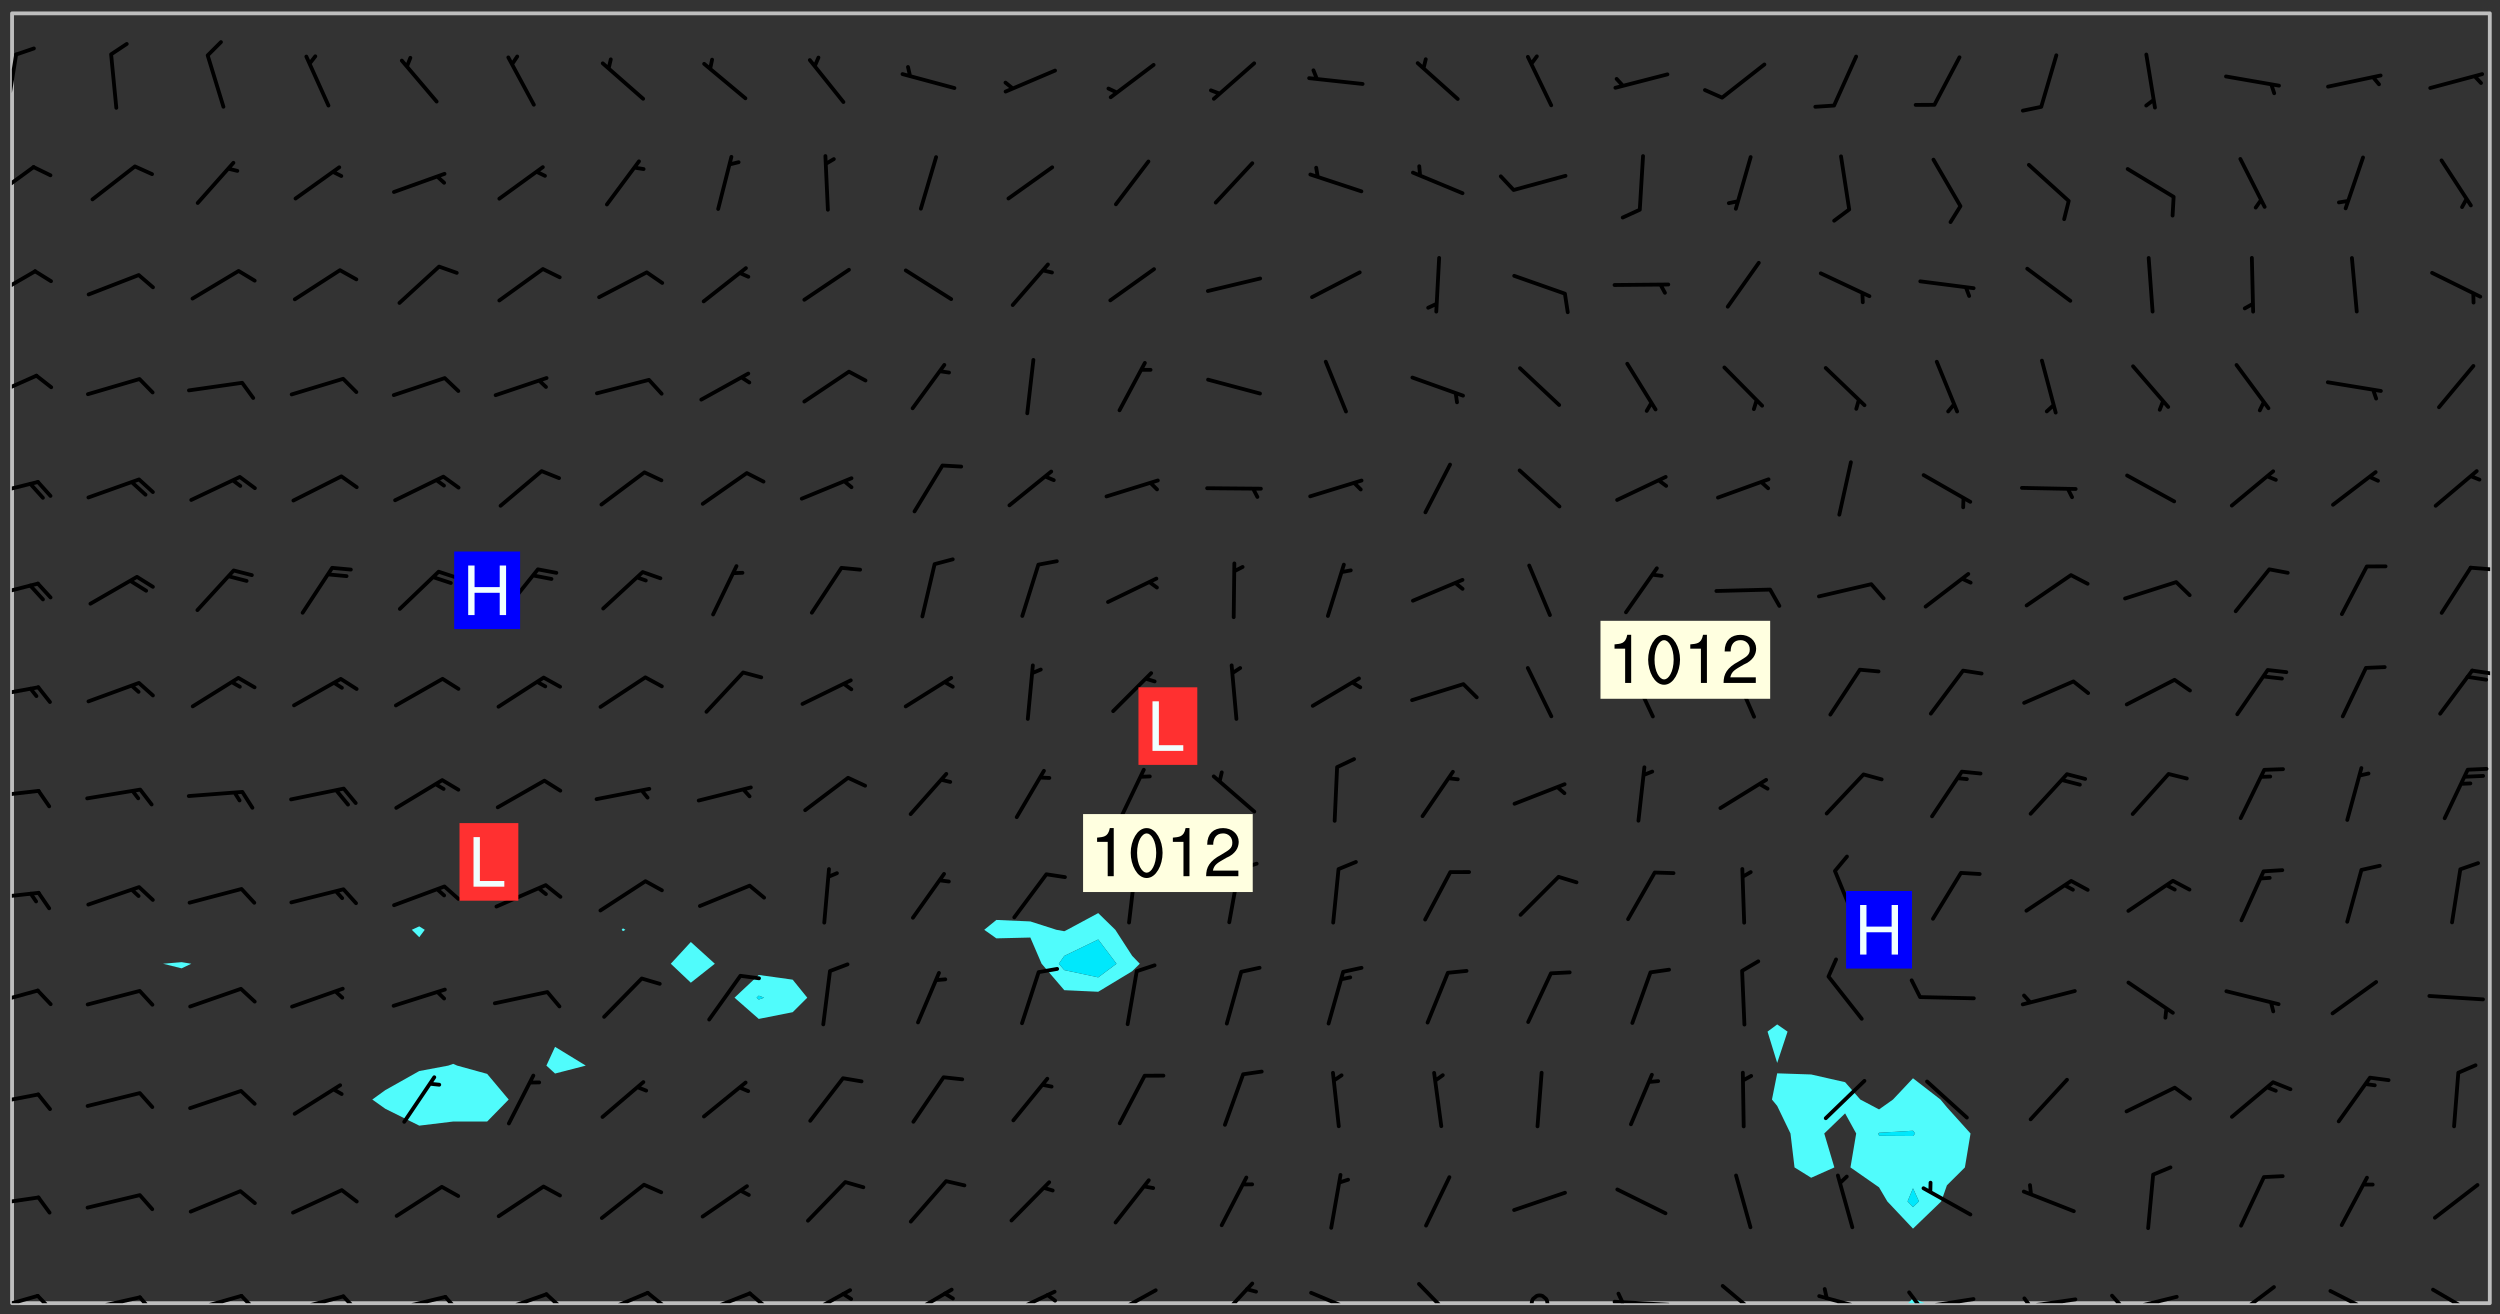 <svg xmlns="http://www.w3.org/2000/svg" role="img" xmlns:xlink="http://www.w3.org/1999/xlink" viewBox="142.45 309.95 326.84 171.84"><rect x="142.45" y="309.95" width="326.84" height="171.84" fill="#333333" stroke="none"/><defs><clipPath id="clip2"><path d="M 144 311.672 L 145 311.672 L 145 480.328 L 144 480.328 Z M 144 311.672"/></clipPath><clipPath id="clip3"><path d="M 144 311.672 L 468 311.672 L 468 480.328 L 144 480.328 Z M 144 311.672"/></clipPath><clipPath id="clip4"><path d="M 391 479 L 395 479 L 395 480.328 L 391 480.328 Z M 391 479"/></clipPath><clipPath id="clip5"><path d="M 467 311.672 L 468 311.672 L 468 480.328 L 467 480.328 Z M 467 311.672"/></clipPath><clipPath id="clip6"><path d="M 144 479 L 148 479 L 148 480.328 L 144 480.328 Z M 144 479"/></clipPath><clipPath id="clip7"><path d="M 147 479 L 150 479 L 150 480.328 L 147 480.328 Z M 147 479"/></clipPath><clipPath id="clip8"><path d="M 153 479 L 161 479 L 161 480.328 L 153 480.328 Z M 153 479"/></clipPath><clipPath id="clip9"><path d="M 160 479 L 163 479 L 163 480.328 L 160 480.328 Z M 160 479"/></clipPath><clipPath id="clip10"><path d="M 167 479 L 175 479 L 175 480.328 L 167 480.328 Z M 167 479"/></clipPath><clipPath id="clip11"><path d="M 173 479 L 176 479 L 176 480.328 L 173 480.328 Z M 173 479"/></clipPath><clipPath id="clip12"><path d="M 180 479 L 188 479 L 188 480.328 L 180 480.328 Z M 180 479"/></clipPath><clipPath id="clip13"><path d="M 187 479 L 190 479 L 190 480.328 L 187 480.328 Z M 187 479"/></clipPath><clipPath id="clip14"><path d="M 193 479 L 201 479 L 201 480.328 L 193 480.328 Z M 193 479"/></clipPath><clipPath id="clip15"><path d="M 200 479 L 203 479 L 203 480.328 L 200 480.328 Z M 200 479"/></clipPath><clipPath id="clip16"><path d="M 207 478 L 215 478 L 215 480.328 L 207 480.328 Z M 207 478"/></clipPath><clipPath id="clip17"><path d="M 213 478 L 216 478 L 216 480.328 L 213 480.328 Z M 213 478"/></clipPath><clipPath id="clip18"><path d="M 220 478 L 228 478 L 228 480.328 L 220 480.328 Z M 220 478"/></clipPath><clipPath id="clip19"><path d="M 226 478 L 230 478 L 230 480.328 L 226 480.328 Z M 226 478"/></clipPath><clipPath id="clip20"><path d="M 233 478 L 241 478 L 241 480.328 L 233 480.328 Z M 233 478"/></clipPath><clipPath id="clip21"><path d="M 240 478 L 243 478 L 243 480.328 L 240 480.328 Z M 240 478"/></clipPath><clipPath id="clip22"><path d="M 247 478 L 254 478 L 254 480.328 L 247 480.328 Z M 247 478"/></clipPath><clipPath id="clip23"><path d="M 252 478 L 254 478 L 254 480.328 L 252 480.328 Z M 252 478"/></clipPath><clipPath id="clip24"><path d="M 260 478 L 268 478 L 268 480.328 L 260 480.328 Z M 260 478"/></clipPath><clipPath id="clip25"><path d="M 273 478 L 281 478 L 281 480.328 L 273 480.328 Z M 273 478"/></clipPath><clipPath id="clip26"><path d="M 279 479 L 281 479 L 281 480.328 L 279 480.328 Z M 279 479"/></clipPath><clipPath id="clip27"><path d="M 287 478 L 294 478 L 294 480.328 L 287 480.328 Z M 287 478"/></clipPath><clipPath id="clip28"><path d="M 301 477 L 307 477 L 307 480.328 L 301 480.328 Z M 301 477"/></clipPath><clipPath id="clip29"><path d="M 313 478 L 321 478 L 321 480.328 L 313 480.328 Z M 313 478"/></clipPath><clipPath id="clip30"><path d="M 327 477 L 334 477 L 334 480.328 L 327 480.328 Z M 327 477"/></clipPath><clipPath id="clip31"><path d="M 342 479 L 345 479 L 345 480.328 L 342 480.328 Z M 342 479"/></clipPath><clipPath id="clip32"><path d="M 353 479 L 361 479 L 361 480.328 L 353 480.328 Z M 353 479"/></clipPath><clipPath id="clip33"><path d="M 353 478 L 355 478 L 355 480.328 L 353 480.328 Z M 353 478"/></clipPath><clipPath id="clip34"><path d="M 367 477 L 374 477 L 374 480.328 L 367 480.328 Z M 367 477"/></clipPath><clipPath id="clip35"><path d="M 380 479 L 388 479 L 388 480.328 L 380 480.328 Z M 380 479"/></clipPath><clipPath id="clip36"><path d="M 393 479 L 401 479 L 401 480.328 L 393 480.328 Z M 393 479"/></clipPath><clipPath id="clip37"><path d="M 391 478 L 394 478 L 394 480.328 L 391 480.328 Z M 391 478"/></clipPath><clipPath id="clip38"><path d="M 406 479 L 415 479 L 415 480.328 L 406 480.328 Z M 406 479"/></clipPath><clipPath id="clip39"><path d="M 406 479 L 409 479 L 409 480.328 L 406 480.328 Z M 406 479"/></clipPath><clipPath id="clip40"><path d="M 419 479 L 428 479 L 428 480.328 L 419 480.328 Z M 419 479"/></clipPath><clipPath id="clip41"><path d="M 418 479 L 421 479 L 421 480.328 L 418 480.328 Z M 418 479"/></clipPath><clipPath id="clip42"><path d="M 433 477 L 440 477 L 440 480.328 L 433 480.328 Z M 433 477"/></clipPath><clipPath id="clip43"><path d="M 446 478 L 454 478 L 454 480.328 L 446 480.328 Z M 446 478"/></clipPath><clipPath id="clip44"><path d="M 460 478 L 467 478 L 467 480.328 L 460 480.328 Z M 460 478"/></clipPath><clipPath id="clip45"><path d="M 144 466 L 148 466 L 148 468 L 144 468 Z M 144 466"/></clipPath><clipPath id="clip46"><path d="M 144 452 L 148 452 L 148 455 L 144 455 Z M 144 452"/></clipPath><clipPath id="clip47"><path d="M 144 439 L 148 439 L 148 442 L 144 442 Z M 144 439"/></clipPath><clipPath id="clip48"><path d="M 144 426 L 148 426 L 148 428 L 144 428 Z M 144 426"/></clipPath><clipPath id="clip49"><path d="M 144 413 L 148 413 L 148 415 L 144 415 Z M 144 413"/></clipPath><clipPath id="clip50"><path d="M 144 399 L 148 399 L 148 402 L 144 402 Z M 144 399"/></clipPath><clipPath id="clip51"><path d="M 465 397 L 468 397 L 468 399 L 465 399 Z M 465 397"/></clipPath><clipPath id="clip52"><path d="M 144 386 L 148 386 L 148 389 L 144 389 Z M 144 386"/></clipPath><clipPath id="clip53"><path d="M 465 383 L 468 383 L 468 385 L 465 385 Z M 465 383"/></clipPath><clipPath id="clip54"><path d="M 144 372 L 148 372 L 148 375 L 144 375 Z M 144 372"/></clipPath><clipPath id="clip55"><path d="M 144 358 L 148 358 L 148 363 L 144 363 Z M 144 358"/></clipPath><clipPath id="clip56"><path d="M 144 345 L 148 345 L 148 350 L 144 350 Z M 144 345"/></clipPath><clipPath id="clip57"><path d="M 144 331 L 148 331 L 148 337 L 144 337 Z M 144 331"/></clipPath><clipPath id="clip58"><path d="M 144 316 L 145 316 L 145 325 L 144 325 Z M 144 316"/></clipPath><g id="surface1267" clip-path="url(#clip1)"><path fill="#fff" fill-opacity="0" fill-rule="evenodd" d="M 0 0 L 1000 0 L 1000 1000 L 0 1000 Z M 0 0"/><path fill="#d3d3d3" fill-opacity="0" fill-rule="evenodd" d="M162.152 355.867L161.918 356.16 161.977 356.395 162.094 356.566 162.27 356.801 162.562 357.148 162.676 357.207 162.793 357.035 162.852 356.801 163.027 356.625 163.492 356.449 164.191 356.449 164.426 356.742 164.715 357.559 164.773 357.734 164.949 357.965 165.301 358.199 166 358.898 166.172 359.074 166.406 359.422 166.641 359.832 166.93 360.414 167.34 360.879 167.57 361.113 167.805 361.289 167.922 361.52 168.098 361.812 168.27 362.977 168.27 363.211 168.328 363.5 168.387 363.617 168.504 363.734 168.852 364.145 168.969 364.316 169.145 364.492 169.32 364.727 169.438 364.898 169.609 365.25 169.668 365.484 169.902 365.891 170.137 365.832 169.961 366.008 169.902 366.938 169.32 366.938 169.086 366.824 168.738 366.938 168.621 367.055 168.562 367.348 168.504 367.523 168.387 367.695 167.922 367.988 167.863 368.223 167.805 368.336 167.805 368.98 167.863 369.152 167.863 369.562 167.922 369.621 167.922 370.027 167.98 370.434 168.098 370.609 168.156 370.668 168.387 371.309 168.328 371.602 168.328 372.301 168.27 372.883 168.27 373.117 168.211 373.348 168.156 373.699 168.156 375.621 168.211 375.738 168.637 375.738 168.27 375.855 168.246 376.207 169.137 377.375 170.879 377.914 172.219 378.273 172.219 378.812 172.309 379.621 172.844 380.336 174.363 380.605 175.254 380.52 175.344 381.684 175.879 381.863 177.039 381.684 179.094 380.699 180.254 380.336 182.133 380.16 183.828 379.98 183.648 380.699 182.133 380.785 180.883 380.875 180.078 381.145 179.004 381.953 179.273 382.672 179.809 383.57 179.629 384.195 179.363 385.004 179.629 386.082 180.254 386.98 181.059 387.16 182.309 386.98 182.043 387.703 182.141 388.207 182.195 388.5 182.195 388.672 182.254 388.965 182.254 389.371 182.43 389.488 182.781 389.605 183.188 389.605 183.48 389.43 183.594 389.312 183.652 389.195 183.77 388.965 183.828 388.789 184.18 388.324 184.41 388.148 184.586 388.09 184.762 388.148 184.82 388.324 184.938 389.312 184.992 389.781 185.051 389.953 185.168 390.188 185.344 390.246 186.16 390.305 186.449 390.305 186.566 390.539 186.625 390.945 186.684 391.297 186.684 392.402 186.801 392.695 186.918 393.043 187.207 393.742 187.383 394.094 187.965 394.848 188.316 395.023 188.488 395.082 188.957 395.316 189.598 395.781 189.945 396.016 190.238 396.191 190.531 396.246 190.762 396.309 191.578 396.656 191.871 396.832 191.984 397.004 192.336 397.355 192.453 397.531 192.977 398.172 192.977 398.461 193.035 398.812 193.035 399.16 193.094 399.512 193.152 399.801 193.27 399.859 193.441 399.918 193.617 399.918 194.199 400.152 194.375 400.27 194.551 400.559 194.727 400.793 194.84 401.027 195.133 401.258 195.25 401.375 195.25 401.785 195.309 401.84 195.598 402.074 195.832 402.191 195.891 402.309 196.008 402.48 196.066 402.598 196.297 402.832 196.355 403.008 196.59 403.066 196.707 403.125 196.59 403.238 196.531 403.355 196.531 403.473 196.414 403.766 196.297 404.055 196.297 404.637 196.473 404.754 196.59 404.812 196.648 404.93 196.766 405.047 196.879 405.105 197.055 405.453 197.113 405.805 197.172 406.211 197.172 406.387 197.113 406.562 196.996 407.262 196.996 407.434 197.113 407.609 197.406 407.902 197.812 407.902 197.988 408.02 198.105 408.191 198.223 408.484 198.223 408.719 197.695 408.719 197.465 408.484 197.23 408.484 197.055 408.543 196.996 409.242 197.055 409.59 197.172 409.766 197.348 410.176 197.465 410.406 197.754 410.875 197.93 410.93 198.453 410.93 198.688 410.988 199.445 411.629 199.504 411.922 199.504 412.156 199.562 412.215 199.793 412.562 199.793 412.914 199.676 413.086 199.676 413.379 199.969 413.668 200.262 413.844 200.434 413.902 200.727 414.078 201.02 414.195 201.602 414.602 201.891 414.836 202.184 415.012 202.402 415.172 202.418 415.184 202.648 415.359 203.289 415.883 203.465 416.117 203.582 416.293 203.758 416.469 203.871 416.641 203.871 417.281 203.988 417.457 204.457 417.574 205.039 417.691 205.273 417.75 205.504 417.863 205.797 417.98 205.91 418.039 206.496 418.391 206.785 418.562 206.961 418.625 207.137 418.68 207.312 418.738 208.012 419.09 208.301 419.266 208.535 419.32 208.824 419.496 209.059 419.613 209.699 420.02 209.992 420.137 210.164 420.195 210.398 420.254 210.809 420.312 211.039 420.371 211.273 420.488 211.332 420.66 210.922 420.836 211.391 420.895 211.449 421.188 211.562 421.422 211.738 421.477 211.973 421.535 212.148 421.594 212.555 421.711 213.195 421.945 213.312 422.117 213.371 422.352 213.371 422.527 213.312 422.645 213.254 423.051 213.488 423.285 213.605 423.344 213.953 423.461 214.594 423.691 214.77 423.809 215.059 423.926 215.234 424.102 215.469 424.566 216.051 425.672 216.227 425.848 216.574 426.023 216.75 426.141 217.102 426.258 218.148 426.781 218.383 426.84 218.848 426.953 219.141 427.012 219.605 427.188 220.363 427.77 220.598 428.004 220.945 428.469 221.121 428.645 221.41 428.879 222.227 429.578 222.52 429.754 222.809 430.043 223.102 430.219 223.395 430.508 224.09 431.148 224.266 431.324 224.559 431.559 224.848 431.793 225.316 432.082 225.957 432.664 226.305 432.898 226.539 433.191 226.887 433.539 227.238 434.004 228.172 434.996 228.52 435.402 228.637 435.578 228.871 435.637 228.984 435.754 229.629 435.93 229.859 436.043 230.094 436.102 230.387 436.277 230.617 436.395 231.551 437.094 231.957 437.5 232.191 437.676 232.598 437.852 232.832 437.969 233.648 438.316 233.996 438.551 234.23 438.668 234.523 438.957 234.754 439.074 235.512 439.426 235.863 439.598 236.094 439.656 236.387 439.773 236.621 439.832 237.492 440.008 238.309 440.008 238.777 440.238 238.949 440.297 239.824 440.996 240.289 441.113 240.582 441.172 240.758 441.23 240.988 441.289 241.457 441.348 241.805 441.406 242.156 441.465 242.562 441.523 242.855 441.523 243.027 441.582 243.027 441.812 243.203 441.988 243.496 441.988 243.844 442.047 244.195 442.105 244.895 442.223 245.535 442.223 246 441.988 246.293 441.812 246.465 441.695 246.875 441.523 247.164 441.348 248.098 440.883 248.566 440.59 249.09 440.297 249.555 440.125 250.02 439.949 251.07 439.484 251.359 439.367 251.77 439.25 252.059 439.133 252.586 438.957 254.102 438.258 254.684 437.91 254.973 437.852 255.266 437.793 255.613 437.676 256.488 437.445 256.84 437.328 256.953 437.328 257.188 437.27 258.062 437.035 258.297 436.977 259.109 436.977 259.461 436.918 260.277 436.801 260.449 436.742 260.801 436.688 261.094 436.629 261.324 436.57 262.141 436.395 262.316 436.336 262.664 436.336 262.898 436.277 263.363 436.16 264.121 435.988 264.355 435.93 264.703 435.93 265.113 435.812 265.402 435.754 266.688 435.695 266.977 435.695 267.387 435.637 267.617 435.578 267.793 435.578 268.668 435.461 269.074 435.461 269.484 435.344 269.832 435.344 270.184 435.23 271.055 435.172 272.805 435.172 273.852 435.461 274.262 435.578 274.551 435.695 274.902 435.812 275.191 435.93 276.242 436.102 276.531 436.16 276.824 436.16 277.117 436.219 277.289 436.277 277.699 436.336 277.871 436.395 277.988 436.453 278.105 436.453 278.223 436.512 278.574 436.57 278.688 436.57 279.098 436.637 281.02 437.031 282.945 437.426 284.465 437.875 286.16 438.594 288.305 439.398 289.91 438.68 291.34 437.875 292.5 436.797 293.75 436.348 296.785 435.629 298.66 435.27 300.805 433.922 303.039 432.668 305.539 431.41 307.234 430.961 309.02 430.781 310.18 430.512 310.805 431.051 312.145 430.781 312.859 429.793 313.844 428.449 314.289 428.27 315.094 427.91 316.969 427.371 318.754 426.922 320.004 426.652 321.164 426.562 322.863 426.473 324.824 426.203 326.074 426.113 326.613 426.113 327.238 426.023 328.129 426.023 330.273 425.844 332.684 425.664 335.273 425.574 336.969 425.754 338.578 425.844 340.008 426.203 341.168 426.922 343.043 427.91 344.203 429.438 344.469 430.152 345.098 430.242 345.453 431.141 345.988 431.68 346.523 433.207 347.598 433.566 348.133 433.566 347.328 434.102 347.418 435.809 348.133 438.504 349.023 439.309 349.918 440.297 350.633 441.555 352.418 442.094 353.938 441.914 354.293 443.258 355.902 442.453 356.883 441.914 357.152 442.184 357.469 441.969 357.688 441.824 358.488 442.273 358.938 441.914 359.293 441.914 359.828 441.645 360.367 440.926 360.902 440.656 361.527 439.668 362.688 440.117 363.527 440.488 364.922 441.105 366.617 440.926 368.223 440.926 370.008 441.016 370.188 439.309 370.723 437.965 371.527 438.234 372.02 439.082 372.422 439.488 372.332 440.027 372.332 440.387 373.047 440.836 373.758 440.566 375.188 440.566 375.547 441.555 375.992 442.812 376.707 444.156 377.957 444.785 379.652 445.414 380.367 445.234 380.547 444.695 381.527 444.605 381.977 444.965 382.062 446.223 381.797 446.852 381.262 447.031 381.262 447.57 381.977 448.555 382.242 449.094 383.227 450.082 384.027 451.16 383.762 451.52 383.672 452.418 383.047 454.75 382.691 456.816 382.602 458.609 382.422 459.328 382.332 459.867 382.332 461.305 381.352 463.188 380.992 464.895 380.457 465.793 379.652 466.961 379.387 467.5 381.441 468.754 381.527 469.113 381.172 469.652 381.082 469.473 381.082 470.281 381.172 471.719 380.727 472.434 379.652 472.527 379.387 473.242 379.922 474.141 380.727 474.859 381.887 475.668 383.227 475.938 383.672 476.297 383.316 476.746 381.527 476.656 380.277 476.207 379.562 475.488 378.938 475.398 378.762 478.988 378.574 480.297 467.934 480.297 467.934 311.703 412.664 311.703 412.664 360.785 413.426 360.91 416.715 361.453 418.738 364.289 418.738 367.043 421.09 367.375 423.438 367.707 427.488 367.707 426.109 371.867 424.086 372.574 422.062 373.277 421.52 373.621 418.926 375.238 418.738 375.355 416.715 373.277 415.984 370.535 413.312 368.457 411.938 364.957 411.871 364.875 409.914 362.203 412.664 360.785 412.664 311.703 294.422 311.703 294.422 403.117 294.539 403.148 294.672 403.16 294.746 403.234 294.852 403.281 294.941 403.34 295.027 403.398 295.117 403.457 295.414 403.754 295.473 403.844 295.504 403.961 295.531 404.078 295.547 404.215 295.516 404.332 295.457 404.422 295.398 404.508 295.355 404.613 295.309 404.715 295.281 404.836 295.281 404.98 295.457 405.25 295.605 405.398 295.68 405.484 295.754 405.559 295.797 405.664 295.859 405.754 295.918 405.84 295.961 405.945 296.02 406.035 296.066 406.137 296.109 406.242 296.168 406.328 296.285 406.508 296.359 406.582 296.422 406.668 296.48 406.758 296.523 406.863 296.582 406.953 296.641 407.039 296.703 407.129 296.762 407.219 296.805 407.32 296.922 407.5 296.996 407.574 297.055 407.66 297.129 407.734 297.219 407.793 297.324 407.84 297.473 407.84 297.605 407.824 297.738 407.84 297.84 407.793 297.914 407.719 297.961 407.617 297.945 407.484 297.945 407.336 297.898 407.23 297.871 407.113 297.824 407.012 297.797 406.891 297.754 406.789 297.691 406.699 297.648 406.598 297.605 406.492 297.574 406.375 297.559 406.242 297.547 406.105 297.633 406.047 297.691 405.961 297.812 405.93 297.855 406.035 297.871 406.168 297.871 406.285 297.93 406.387 297.988 406.477 298.078 406.535 298.227 406.684 298.285 406.773 298.328 406.879 298.316 406.98 298.402 407.039 298.508 407.086 298.594 407.145 298.684 407.203 298.758 407.277 298.641 407.305 298.535 407.352 298.449 407.41 298.375 407.484 298.316 407.574 298.254 407.66 298.227 407.781 298.18 407.883 298.137 407.988 298.105 408.105 298.094 408.238 298.078 408.371 298.078 408.52 298.105 408.637 298.152 408.742 298.195 408.844 298.254 408.934 298.328 409.008 298.418 409.066 298.492 409.141 298.582 409.199 298.641 409.289 298.684 409.395 298.73 409.496 298.848 409.527 298.98 409.543 299.129 409.543 299.246 409.512 299.352 409.555 299.395 409.66 299.441 409.762 299.469 409.883 299.5 410 299.527 410.117 299.559 410.238 299.586 410.355 299.691 410.398 299.793 410.445 299.926 410.43 300.074 410.578 300.137 410.664 300.211 410.738 300.281 410.812 300.371 410.875 300.477 410.918 300.578 410.961 300.695 410.992 300.832 411.008 300.949 410.977 301.023 410.902 301.051 410.785 301.039 410.652 301.008 410.531 300.98 410.414 301.023 410.309 301.141 410.309 301.23 410.371 301.348 410.398 301.496 410.398 301.629 410.414 301.777 410.414 301.91 410.43 302.043 410.414 302.191 410.414 302.324 410.398 302.457 410.387 302.594 410.398 302.711 410.371 302.844 410.355 303.035 410.297 302.977 410.473 302.961 410.605 302.934 410.727 302.918 410.859 302.859 410.945 302.727 410.961 302.621 411.008 302.516 411.051 302.398 411.082 302.281 411.109 302.016 411.141 301.867 411.141 301.734 411.156 301.66 411.23 301.719 411.316 301.867 411.465 301.984 411.645 302.059 411.715 302.148 411.777 302.238 411.836 302.324 411.895 302.414 411.953 302.516 411.996 302.621 412.059 302.727 412.102 302.812 412.16 302.918 412.207 303.02 412.25 303.199 412.367 303.258 412.457 303.215 412.559 303.168 412.664 303.184 412.797 303.406 413.02 303.465 413.109 303.508 413.211 303.539 413.332 303.582 413.434 303.598 413.566 303.629 413.684 303.641 413.82 303.672 413.938 303.82 414.086 303.922 414.129 304.027 414.172 304.145 414.203 304.277 414.219 304.414 414.234 304.531 414.234 304.648 414.203 304.738 414.145 304.781 414.039 304.828 413.938 304.871 413.832 304.902 413.715 304.914 413.582 304.914 413.434 304.902 413.301 304.887 413.168 304.855 413.051 304.812 412.945 304.766 412.84 304.723 412.738 304.68 412.633 304.664 412.5 304.68 412.367 304.707 412.25 304.738 412.133 304.766 412.012 304.812 411.91 304.902 411.852 304.988 411.789 305.062 411.715 305.152 411.656 305.375 411.434 305.434 411.348 305.508 411.273 305.625 411.094 305.684 411.008 305.684 410.859 305.609 410.785 305.508 410.738 305.402 410.695 305.301 410.652 305.242 410.562 305.195 410.457 305.168 410.34 305.258 410.281 305.375 410.25 305.477 410.207 305.656 410.09 305.805 409.941 305.816 409.809 305.805 409.703 305.715 409.645 305.582 409.66 305.434 409.66 305.301 409.676 305.168 409.66 305.047 409.629 304.961 409.57 304.887 409.496 304.828 409.406 304.766 409.32 304.648 409.141 304.59 409.055 304.621 408.934 304.707 408.875 304.828 408.844 304.887 408.758 304.887 408.637 304.855 408.52 304.797 408.43 304.738 408.344 304.691 408.238 304.664 408.121 304.648 407.988 304.707 407.898 304.781 407.824 304.871 407.766 304.988 407.586 305.062 407.512 305.121 407.426 305.27 407.277 305.391 407.246 305.523 407.23 305.656 407.246 305.73 407.32 305.773 407.426 305.789 407.559 305.758 407.676 305.641 407.707 305.508 407.719 305.359 407.867 305.316 407.973 305.27 408.074 305.242 408.195 305.211 408.312 305.211 408.461 305.242 408.578 305.285 408.684 305.344 408.773 305.418 408.844 305.492 408.918 305.609 408.949 305.73 408.977 305.848 408.949 305.98 408.934 306.098 408.934 306.188 408.992 306.262 409.066 306.309 409.172 306.367 409.258 306.469 409.305 306.602 409.32 306.707 409.363 306.793 409.422 306.781 409.527 306.707 409.602 306.527 409.719 306.469 409.809 306.379 409.867 306.309 409.941 306.234 410.016 306.172 410.105 306.145 410.223 306.129 410.355 306.145 410.488 306.129 410.621 306.129 410.77 306.145 410.902 306.172 411.02 306.203 411.141 306.277 411.215 306.367 411.273 306.453 411.332 306.543 411.391 306.66 411.422 306.66 411.508 306.559 411.555 306.469 411.613 306.203 411.645 306.086 411.672 305.938 411.672 305.832 411.715 305.73 411.762 305.672 411.852 305.609 412.086 305.598 412.219 305.566 412.34 305.551 412.473 305.551 412.766 305.539 412.898 305.551 413.035 305.566 413.168 305.699 413.184 305.832 413.195 305.953 413.227 306.039 413.285 306.113 413.359 306.16 413.465 306.203 413.566 306.219 413.699 306.219 414.145 306.203 414.277 306.203 414.723 306.234 414.988 306.262 415.105 306.277 415.238 306.309 415.355 306.395 415.566 306.426 415.832 306.426 415.98 306.395 416.098 306.367 416.215 306.336 416.336 306.309 416.453 306.277 416.57 306.246 416.691 306.234 416.824 306.219 416.957 306.309 417.016 306.426 416.984 306.527 417 306.574 417.105 306.543 417.371 306.543 417.812 306.5 417.918 306.453 418.023 306.41 418.125 306.367 418.23 306.309 418.316 306.277 418.438 306.234 418.555 306.203 418.672 306.188 418.805 306.203 418.938 306.262 419.027 306.367 419.074 306.453 419.133 306.512 419.219 306.5 419.355 306.469 419.473 306.426 419.574 306.426 420.02 306.41 420.152 306.41 420.301 306.379 420.418 306.336 420.523 306.309 420.641 306.262 420.746 306.219 420.848 306.188 420.969 306.16 421.086 306.129 421.219 306.098 421.336 306.07 421.453 306.027 421.559 305.996 421.676 305.965 421.797 305.953 421.93 305.938 422.062 305.938 422.359 305.965 422.477 305.965 422.625 306.012 423.023 306.039 423.141 306.098 423.23 306.219 423.262 306.367 423.262 306.5 423.246 306.559 423.336 306.559 423.453 306.5 423.543 306.41 423.602 306.309 423.645 306.203 423.691 306.113 423.75 306.027 423.809 305.891 423.824 305.773 423.793 305.641 423.777 305.539 423.824 305.477 423.91 305.465 424.047 305.449 424.18 305.418 424.297 305.391 424.414 305.375 424.547 305.344 424.668 305.344 424.965 305.359 425.098 305.391 425.215 305.391 425.363 305.402 425.496 305.402 425.645 305.375 425.762 305.328 425.863 305.301 425.984 305.27 426.102 305.211 426.191 305.137 426.266 305.035 426.309 304.93 426.355 304.812 426.383 304.691 426.414 304.59 426.367 304.648 426.281 304.754 426.234 304.781 426.117 304.812 426 304.84 425.879 304.871 425.762 304.871 425.613 304.887 425.48 304.855 425.363 304.812 425.258 304.707 425.273 304.633 425.348 304.531 425.391 304.441 425.453 304.367 425.527 304.324 425.629 304.309 425.762 304.277 425.879 304.25 426 304.219 426.117 304.191 426.234 304.16 426.355 304.133 426.473 304.102 426.59 304.059 426.695 303.969 426.754 303.879 426.754 303.762 426.723 303.73 426.637 303.746 426.5 303.715 426.383 303.715 426.234 303.703 426.102 303.703 425.953 303.641 425.719 303.613 425.598 303.57 425.496 303.523 425.391 303.465 425.305 303.406 425.215 303.363 425.109 303.301 425.023 303.152 424.875 303.082 424.801 302.977 424.754 302.871 424.711 302.77 424.668 302.473 424.371 302.383 424.297 302.297 424.238 302.191 424.195 302.102 424.133 302.016 424.074 301.91 424.031 301.82 423.973 301.734 423.91 301.66 423.84 301.555 423.793 301.469 423.734 301.363 423.691 301.273 423.629 301.172 423.586 301.066 423.543 300.98 423.484 300.875 423.438 300.77 423.395 300.668 423.348 300.578 423.289 300.477 423.246 300.371 423.203 300.281 423.141 300.164 423.113 300.031 423.098 299.898 423.113 299.75 423.113 299.617 423.129 299.5 423.098 299.41 423.039 299.336 422.965 299.246 422.906 299.145 422.859 298.996 422.859 298.875 422.832 298.773 422.789 298.699 422.715 298.582 422.535 298.492 422.477 298.391 422.434 298.301 422.371 298.195 422.328 298.105 422.27 298.02 422.211 297.914 422.164 297.855 422.078 297.797 421.988 297.754 421.883 297.707 421.781 297.633 421.707 297.547 421.648 297.473 421.574 297.383 421.516 297.16 421.293 297.117 421.188 297.086 420.922 297.191 420.879 297.336 420.879 297.441 420.922 297.516 420.996 297.605 421.055 297.691 421.113 297.797 421.16 297.887 421.219 298.035 421.367 298.105 421.441 298.254 421.59 298.316 421.676 298.391 421.75 298.477 421.809 298.551 421.883 298.641 421.945 298.73 422.004 298.816 422.062 299.086 422.238 299.188 422.285 299.293 422.328 299.395 422.371 299.441 422.297 299.5 422.211 299.574 422.137 299.645 422.062 299.75 422.105 299.824 422.18 299.883 422.27 299.926 422.371 299.973 422.477 300.016 422.582 300.137 422.609 300.254 422.582 300.328 422.492 300.371 422.387 300.43 422.297 300.504 422.223 300.609 422.18 300.727 422.152 300.859 422.164 300.949 422.223 301.098 422.371 301.156 422.461 301.199 422.566 301.246 422.668 301.289 422.773 301.332 422.875 301.438 422.922 301.543 422.965 301.676 422.98 301.762 422.922 301.82 422.832 301.895 422.758 302 422.715 302.117 422.742 302.223 422.789 302.324 422.832 302.43 422.875 302.531 422.922 302.711 423.039 302.711 423.156 302.695 423.289 302.711 423.422 302.727 423.559 302.785 423.645 302.887 423.691 303.008 423.719 303.125 423.75 303.273 423.75 303.391 423.719 303.449 423.629 303.629 423.512 303.688 423.422 303.762 423.348 303.82 423.262 303.938 423.082 304.117 422.965 304.234 422.996 304.324 423.055 304.367 423.129 304.352 423.262 304.352 423.379 304.441 423.438 304.59 423.438 304.723 423.422 304.855 423.41 305.121 423.379 305.227 423.336 305.344 423.305 305.465 423.277 305.539 423.203 305.609 423.129 305.672 423.039 305.656 422.934 305.609 422.832 305.508 422.789 305.402 422.773 305.285 422.801 305.02 422.832 304.871 422.832 304.797 422.758 304.707 422.699 304.59 422.668 304.473 422.641 304.34 422.625 304.191 422.625 304.059 422.641 303.762 422.641 303.656 422.594 303.508 422.445 303.465 422.344 303.406 422.254 303.629 422.031 303.715 421.973 303.82 421.93 303.938 421.898 304.07 421.883 304.203 421.898 304.34 421.914 304.441 421.957 304.574 421.945 304.664 421.883 304.766 421.84 304.828 421.75 304.781 421.648 304.691 421.59 304.574 421.559 304.473 421.516 304.414 421.426 304.352 421.336 304.352 421.219 304.367 421.086 304.473 421.039 304.547 420.969 304.547 420.848 304.457 420.789 304.426 420.672 304.516 420.613 304.59 420.539 304.633 420.434 304.691 420.344 304.738 420.242 304.754 420.109 304.754 419.961 304.707 419.855 304.664 419.754 304.574 419.695 304.441 419.68 304.34 419.637 304.203 419.621 304.086 419.59 303.641 419.59 303.508 419.574 303.375 419.562 303.242 419.547 303.125 419.516 302.977 419.516 302.844 419.5 302.711 419.488 302.445 419.457 302.324 419.414 302.238 419.355 302.164 419.281 302.164 419.133 302.176 419 302.281 418.953 302.383 418.91 302.516 418.895 302.668 418.895 302.801 418.879 303.094 418.879 303.215 418.91 303.316 418.953 303.406 419.012 303.641 419.074 303.762 419.027 303.852 418.969 303.953 418.926 304.086 418.91 304.191 418.953 304.293 419 304.426 419.012 304.547 418.984 304.691 418.984 304.812 418.953 304.93 418.926 305.035 418.879 305.109 418.805 305.195 418.746 305.344 418.598 305.402 418.512 305.449 418.406 305.477 418.289 305.492 418.184 305.391 418.141 305.301 418.082 305.184 418.051 305.078 418.008 304.988 417.945 304.914 417.859 304.84 417.785 304.738 417.742 304.633 417.695 304.531 417.652 304.473 417.562 304.426 417.461 304.34 417.25 304.277 417.164 304.219 417.074 304.145 417 304.059 416.941 303.789 416.941 303.672 416.973 303.582 417.031 303.48 417.074 303.348 417.09 303.242 417.074 303.215 416.957 303.152 416.867 303.035 416.836 302.934 416.793 302.785 416.645 302.754 416.527 302.738 416.422 302.812 416.348 302.992 416.23 303.109 416.203 303.227 416.172 303.363 416.188 303.465 416.23 303.57 416.273 303.672 416.32 303.777 416.363 303.895 416.395 304.027 416.41 304.145 416.438 304.277 416.453 304.383 416.438 304.473 416.379 304.398 416.305 304.293 416.262 304.219 416.188 304.145 416.098 303.996 415.949 303.91 415.891 303.82 415.832 303.746 415.758 303.656 415.699 303.555 415.652 303.434 415.625 303.332 415.578 303.227 415.535 303.109 415.504 303.008 415.461 302.887 415.43 302.738 415.43 302.621 415.461 302.516 415.504 302.43 415.566 302.25 415.684 302.164 415.742 302.074 415.801 301.969 415.848 301.883 415.906 301.777 415.949 301.676 415.992 301.57 416.039 301.496 416.113 301.438 416.203 301.379 416.289 301.332 416.395 301.273 416.48 301.199 416.555 301.066 416.543 300.949 416.512 300.832 416.512 300.758 416.586 300.668 416.645 300.594 416.719 300.504 416.777 300.418 416.836 300.312 416.883 300.211 416.926 300.074 416.941 299.973 416.898 299.824 416.75 299.719 416.703 299.633 416.703 299.527 416.75 299.426 416.793 299.305 416.824 299.188 416.793 299.113 416.719 299.113 416.602 299.145 416.48 299.219 416.41 299.277 416.32 299.352 416.246 299.469 416.215 299.574 416.172 299.867 416.172 300 416.156 300.137 416.141 300.238 416.098 300.328 416.039 300.43 415.992 300.52 415.934 300.652 415.922 300.742 415.98 300.875 415.992 300.965 415.934 301.051 415.875 301.156 415.832 301.246 415.773 301.332 415.711 301.422 415.652 301.57 415.504 301.629 415.418 301.688 415.328 301.793 415.285 301.926 415.27 302.043 415.297 302.164 415.328 302.223 415.27 302.281 415.18 302.312 414.914 302.34 414.797 302.445 414.809 302.578 414.824 302.68 414.781 302.77 414.723 302.828 414.633 302.902 414.559 302.961 414.469 303.008 414.367 303.02 414.234 303.008 414.102 302.961 413.996 302.812 413.848 302.754 413.758 302.695 413.672 302.652 413.566 302.652 413.121 302.668 412.988 302.668 412.84 302.68 412.707 302.621 412.648 302.531 412.707 302.43 412.664 302.25 412.547 302.164 412.488 302.102 412.398 302.043 412.309 301.969 412.234 301.883 412.176 301.762 412.207 301.66 412.219 301.555 412.266 301.469 412.324 301.363 412.367 301.215 412.516 301.125 412.574 301.039 412.633 300.949 412.695 300.844 412.738 300.711 412.754 300.711 412.633 300.816 412.59 300.934 412.559 301.008 412.488 301.051 412.383 301.051 412.234 301.023 412.117 300.875 411.969 300.742 411.953 300.594 411.953 300.477 411.984 300.371 412.027 300.27 412.07 300.18 412.133 300.062 412.16 299.988 412.086 300 411.953 299.957 411.852 299.914 411.746 299.824 411.688 299.707 411.715 299.586 411.746 299.469 411.777 299.367 411.82 299.246 411.852 299.145 411.895 299.039 411.938 298.949 411.996 298.848 412.012 298.848 411.895 298.863 411.762 298.805 411.672 298.73 411.715 298.582 411.863 298.523 411.953 298.449 412.027 298.402 412.133 298.359 412.234 298.285 412.309 298.227 412.398 298.152 412.473 298.094 412.559 298.02 412.633 297.93 412.695 297.855 412.766 297.781 412.84 297.68 412.855 297.547 412.871 297.441 412.828 297.441 412.707 297.59 412.559 297.633 412.457 297.691 412.367 297.738 412.266 297.781 412.16 297.84 412.07 297.871 411.953 297.914 411.852 297.945 411.73 297.973 411.613 298.02 411.508 298.062 411.406 298.105 411.301 298.18 411.23 298.27 411.168 298.359 411.109 298.461 411.066 298.758 411.066 299.023 411.035 299.129 410.992 299.055 410.918 298.938 410.887 298.832 410.844 298.742 410.785 298.641 410.738 298.551 410.68 298.449 410.637 298.344 410.594 298.254 410.531 298.168 410.473 298.062 410.43 297.961 410.387 297.84 410.355 297.723 410.324 297.621 410.281 297.5 410.25 297.398 410.207 297.309 410.148 297.266 410.043 297.25 409.91 297.352 409.867 297.484 409.852 297.621 409.867 297.754 409.852 297.855 409.809 297.914 409.719 297.93 409.613 297.84 409.555 297.766 409.48 297.664 409.438 297.574 409.379 297.426 409.23 297.383 409.125 297.367 408.992 297.367 408.699 297.309 408.609 297.219 408.551 297.145 408.477 297.102 408.371 297.07 408.254 297.012 408.164 296.938 408.09 296.82 408.062 296.746 407.988 296.656 407.93 296.566 407.867 296.48 407.809 296.406 407.734 296.348 407.648 296.301 407.543 296.215 407.484 296.066 407.336 295.871 407.277 295.738 407.293 295.637 407.336 295.562 407.41 295.516 407.512 295.473 407.617 295.414 407.707 295.355 407.793 295.059 408.09 294.969 408.148 294.883 408.148 294.82 408.062 294.777 407.957 294.809 407.84 294.867 407.75 294.895 407.633 294.883 407.5 294.793 407.438 294.688 407.484 294.57 407.512 294.453 407.543 294.184 407.719 294.082 407.766 293.965 407.793 293.859 407.84 293.77 407.898 293.668 407.941 293.609 407.855 293.562 407.75 293.578 407.617 293.625 407.512 293.695 407.438 293.77 407.367 293.828 407.277 293.828 407.129 293.785 407.023 293.547 407.023 293.445 407.07 293.414 407.188 293.387 407.305 293.355 407.426 293.281 407.469 293.148 407.484 293.074 407.438 293.031 407.336 292.988 407.23 292.941 407.129 292.898 407.023 292.777 407.055 292.676 407.098 292.543 407.113 292.426 407.145 292.32 407.188 292.23 407.246 292.129 407.293 292.008 407.32 291.875 407.336 291.773 407.293 291.715 407.203 291.668 407.098 291.625 406.996 291.582 406.891 291.582 406.773 291.641 406.684 291.727 406.625 291.906 406.508 292.008 406.461 292.113 406.418 292.219 406.359 292.32 406.316 292.41 406.254 292.512 406.211 292.617 406.152 292.719 406.105 292.809 406.047 292.914 406.004 293.016 405.961 293.105 405.898 293.207 405.855 293.344 405.84 293.461 405.871 293.562 405.914 293.684 405.945 293.785 405.988 293.891 406.035 293.992 406.078 294.098 406.121 294.199 406.168 294.305 406.211 294.406 406.254 294.512 406.301 294.598 406.359 294.703 406.402 294.82 406.434 294.926 406.477 295.027 406.523 295.117 406.582 295.223 406.625 295.324 406.668 295.43 406.715 295.547 406.742 295.648 406.789 295.77 406.816 295.918 406.816 296.004 406.758 296.02 406.656 296.078 406.566 296.051 406.449 295.977 406.375 295.859 406.195 295.785 406.121 295.695 406.047 295.516 405.93 295.43 405.871 295.324 405.828 295.223 405.781 294.953 405.605 294.895 405.516 294.82 405.441 294.762 405.352 294.719 405.25 294.688 405.133 294.672 404.996 294.672 404.434 294.66 404.301 294.645 404.168 294.613 404.051 294.598 403.918 294.586 403.785 294.555 403.664 294.332 403.441 294.273 403.355 294.258 403.25 294.289 403.133 294.422 403.117 294.422 311.703 172.992 311.703 172.992 313.156 172.934 313.391 172.582 314.441 172.41 314.965 172.293 315.312 172.117 315.723 172 315.895 171.766 316.188 171.535 316.246 171.184 316.246 171.066 316.305 170.836 316.711 170.836 317.004 170.953 317.18 171.184 317.41 171.301 317.645 171.941 318.402 172.234 318.867 172.41 319.102 172.641 319.453 172.875 319.801 173.516 320.617 173.691 321.082 173.863 321.492 173.98 322.188 174.156 322.656 174.273 324.055 174.332 324.52 174.332 325.395 174.449 326.441 174.449 331.223 174.391 331.688 174.039 332.969 173.863 333.492 173.75 333.902 173.398 334.832 172.934 336 172.699 336.582 172.582 336.758 172.41 337.105 172.234 337.512 171.883 338.328 171.824 338.621 171.711 338.914 171.594 339.203 171.535 339.379 171.418 340.254 171.359 340.66 171.301 340.777 171.242 340.953 171.184 341.125 170.953 341.652 170.836 341.824 170.836 342.059 170.719 342.293 170.66 342.465 170.484 343.051 170.484 343.34 170.426 343.516 170.426 343.809 170.367 343.922 170.309 344.449 170.309 344.621 170.254 344.855 170.254 347.477 170.078 348.293 169.961 348.469 169.785 348.703 169.668 348.875 169.555 349.109 168.969 350.043 168.738 350.332 168.445 350.797 168.27 351.031 167.98 351.383 167.629 352.082 167.516 352.312 167.34 352.723 167.164 352.953 166.758 353.48 165.941 354.18 165.648 354.352 165.359 354.586 165.184 354.703 165.008 354.879 164.484 355.285 163.957 355.461 163.785 355.637 163.551 355.691 162.91 355.867 162.152 355.867M174.363 386.891L173.289 387.34 173.648 388.234 174.898 387.52 175.344 386.98 174.363 386.891"/><path fill="#d3d3d3" fill-opacity="0" fill-rule="evenodd" d="M201.508 416.598L200.613 416.598 201.062 417.227 202.043 417.586 202.848 417.496 203.293 416.508 203.117 416.598 202.402 416.242 201.508 416.598M356.129 475.668L356.07 475.145 356.07 474.852 356.184 474.559 356.242 474.328 356.711 473.859 356.824 473.859 356.941 473.746 357.059 473.688 357.234 473.688 357.469 473.629 357.816 473.629 358.051 473.688 358.168 473.746 358.398 473.918 358.457 474.094 358.574 474.676 358.574 474.969 358.457 475.145 358.285 475.434 358.109 475.609 357.582 476.133 357.352 476.367 357.234 476.426 357.059 476.426 356.941 476.367 356.535 476.074 356.359 475.957 356.242 475.898 356.184 475.785 356.129 475.668M362.77 464.711L362.711 464.539 362.711 463.43 362.77 463.258 362.945 463.199 363.117 463.141 363.293 463.141 363.527 463.082 363.645 463.141 363.703 463.84 363.645 464.012 363.527 464.188 363.41 464.246 363.176 464.77 363.062 464.828 362.828 464.828 362.77 464.711M372.383 450.32L372.266 450.145 372.266 449.445 372.559 448.57 372.676 448.398 372.852 448.047 372.965 447.816 373.082 447.523 373.434 446.766 373.551 446.535 373.723 446.301 373.898 446.301 374.016 446.242 374.656 446.242 374.773 446.301 375.008 446.535 375.18 446.648 375.531 446.941 375.648 447.059 375.762 447.234 375.762 447.348 375.879 447.406 375.996 447.523 375.996 448.223 375.938 448.398 375.938 448.629 375.879 448.805 375.531 449.855 375.414 450.086 375.297 450.32 375.18 450.379 374.949 450.613 374.309 450.902 373.434 450.902 373.023 450.785 372.383 450.32"/><path fill="none" stroke="#bebebe" stroke-linecap="round" stroke-linejoin="round" stroke-miterlimit="10" stroke-width=".5" d="M 431.957 354.305 L 108.027 354.305 L 108.027 185.68 L 431.957 185.68 L 431.957 354.305" transform="matrix(1 0 0 -1 36 666)"/><g clip-path="url(#clip2)"><path fill="#fff" fill-opacity="0" fill-rule="evenodd" d="M 144 475.891 L 144 480.328 L 144.004 480.328 L 144 480.328 L 144 311.672 L 144.004 311.672 L 144 311.672 L 144 475.891"/></g><g clip-path="url(#clip3)"><path fill="#fff" fill-opacity="0" fill-rule="evenodd" d="M 144.004 480.328 L 144.004 311.672 L 166.191 311.672 L 166.191 435.738 L 163.758 435.945 L 166.191 436.547 L 167.461 435.945 L 166.191 435.738 L 166.191 311.672 L 197.262 311.672 L 197.262 431.059 L 196.285 431.508 L 197.262 432.477 L 197.98 431.508 L 197.262 431.059 L 197.262 311.672 L 201.699 311.672 L 201.699 449.035 L 201.055 449.262 L 197.262 449.973 L 192.82 452.469 L 191.121 453.699 L 192.82 454.906 L 197.262 457.113 L 201.699 456.574 L 206.137 456.578 L 208.953 453.699 L 206.137 450.344 L 202.215 449.262 L 201.699 449.035 L 201.699 311.672 L 215.016 311.672 L 215.016 446.809 L 213.883 449.262 L 215.016 450.301 L 219.031 449.262 L 215.016 446.809 L 215.016 311.672 L 223.891 311.672 L 223.891 431.316 L 223.727 431.508 L 223.891 431.68 L 224.211 431.508 L 223.891 431.316 L 223.891 311.672 L 232.766 311.672 L 232.766 433.102 L 230.148 435.945 L 232.766 438.426 L 235.906 435.945 L 232.766 433.102 L 232.766 311.672 L 241.645 311.672 L 241.645 437.41 L 238.477 440.383 L 241.645 443.16 L 246.082 442.281 L 247.988 440.383 L 246.082 438.027 L 241.645 437.41 L 241.645 311.672 L 286.027 311.672 L 286.027 429.324 L 281.969 431.508 L 281.59 431.695 L 280.566 431.508 L 277.152 430.414 L 272.711 430.219 L 271.125 431.508 L 272.711 432.629 L 277.152 432.52 L 278.625 435.945 L 281.59 439.402 L 286.027 439.609 L 290.465 436.926 L 291.461 435.945 L 290.465 434.91 L 288.262 431.508 L 286.027 429.324 L 286.027 311.672 L 374.793 311.672 L 374.793 443.879 L 373.531 444.82 L 374.793 448.914 L 374.793 450.273 L 374.109 453.699 L 374.793 454.535 L 376.531 458.137 L 377.059 462.574 L 379.234 463.926 L 382.266 462.574 L 380.945 458.137 L 383.672 455.508 L 385.121 458.137 L 384.371 462.574 L 388.109 465.18 L 389.188 467.016 L 392.547 470.578 L 396.246 467.016 L 396.984 464.91 L 399.332 462.574 L 400.07 458.137 L 396.984 454.715 L 396.141 453.699 L 392.547 450.918 L 389.93 453.699 L 388.109 454.992 L 385.66 453.699 L 383.672 451.43 L 379.234 450.422 L 374.793 450.273 L 374.793 448.914 L 376.148 444.82 L 374.793 443.879 L 374.793 311.672 L 467.996 311.672 L 467.996 480.328 L 394.059 480.328 L 392.547 479.668 L 391.906 480.328 L 144.004 480.328"/></g><path fill="#50fcfc" fill-rule="evenodd" d="M166.191 436.547L163.758 435.945 166.191 435.738 167.461 435.945 166.191 436.547M192.82 454.906L191.121 453.699 192.82 452.469 197.262 449.973 201.055 449.262 201.699 449.035 202.215 449.262 206.137 450.344 208.953 453.699 206.137 456.578 201.699 456.574 197.262 457.113 192.82 454.906M197.262 432.477L196.285 431.508 197.262 431.059 197.98 431.508 197.262 432.477M215.016 450.301L213.883 449.262 215.016 446.809 219.031 449.262 215.016 450.301M223.891 431.68L223.727 431.508 223.891 431.316 224.211 431.508 223.891 431.68M232.766 438.426L230.148 435.945 232.766 433.102 235.906 435.945 232.766 438.426M241.645 443.16L238.477 440.383 241.645 437.41 241.645 440.117 241.363 440.383 241.645 440.629 242.344 440.383 241.645 440.117 241.645 437.41 246.082 438.027 247.988 440.383 246.082 442.281 241.645 443.16"/><path fill="#00e8fc" fill-rule="evenodd" d="M 241.645 440.629 L 241.363 440.383 L 241.645 440.117 L 242.344 440.383 L 241.645 440.629"/><path fill="#50fcfc" fill-rule="evenodd" d="M 272.711 432.629 L 271.125 431.508 L 272.711 430.219 L 277.152 430.414 L 280.566 431.508 L 281.59 431.695 L 281.969 431.508 L 286.027 429.324 L 286.027 432.773 L 281.59 434.922 L 280.875 435.945 L 281.59 436.777 L 286.027 437.727 L 288.414 435.945 L 286.027 432.773 L 286.027 429.324 L 288.262 431.508 L 290.465 434.91 L 291.461 435.945 L 290.465 436.926 L 286.027 439.609 L 281.59 439.402 L 278.625 435.945 L 277.152 432.52 L 272.711 432.629"/><path fill="#00e8fc" fill-rule="evenodd" d="M 281.59 436.777 L 280.875 435.945 L 281.59 434.922 L 286.027 432.773 L 288.414 435.945 L 286.027 437.727 L 281.59 436.777"/><path fill="#50fcfc" fill-rule="evenodd" d="M374.793 448.914L373.531 444.82 374.793 443.879 376.148 444.82 374.793 448.914M374.793 454.535L374.109 453.699 374.793 450.273 379.234 450.422 383.672 451.43 385.66 453.699 388.109 454.992 389.93 453.699 392.547 450.918 392.547 457.777 388.109 458.043 388.02 458.137 388.109 458.438 392.547 458.469 392.547 465.301 391.836 467.016 392.547 467.766 393.328 467.016 392.547 465.301 392.547 458.469 392.824 458.137 392.547 457.777 392.547 450.918 396.141 453.699 396.984 454.715 400.07 458.137 399.332 462.574 396.984 464.91 396.246 467.016 392.547 470.578 389.188 467.016 388.109 465.18 384.371 462.574 385.121 458.137 383.672 455.508 380.945 458.137 382.266 462.574 379.234 463.926 377.059 462.574 376.531 458.137 374.793 454.535"/><path fill="#00e8fc" fill-rule="evenodd" d="M388.109 458.438L388.02 458.137 388.109 458.043 392.547 457.777 392.824 458.137 392.547 458.469 388.109 458.438M392.547 467.766L391.836 467.016 392.547 465.301 393.328 467.016 392.547 467.766"/><g clip-path="url(#clip4)"><path fill="#50fcfc" fill-rule="evenodd" d="M 391.906 480.328 L 392.547 479.668 L 394.059 480.328 L 391.906 480.328"/></g><g clip-path="url(#clip5)"><path fill="#fff" fill-opacity="0" fill-rule="evenodd" d="M 467.996 480.328 L 468 480.328 L 468 311.672 L 467.996 311.672 L 468 311.672 L 468 480.328 L 467.996 480.328"/></g><g clip-path="url(#clip6)"><path fill="none" stroke="#000" stroke-linecap="round" stroke-linejoin="round" stroke-miterlimit="10" stroke-width=".5" d="M 111.379 186.633 L 104.621 184.711" transform="matrix(1 0 0 -1 36 666)"/></g><g clip-path="url(#clip7)"><path fill="none" stroke="#000" stroke-linecap="round" stroke-linejoin="round" stroke-miterlimit="10" stroke-width=".5" d="M 111.379 186.633 L 113.082 184.863" transform="matrix(1 0 0 -1 36 666)"/></g><g clip-path="url(#clip8)"><path fill="none" stroke="#000" stroke-linecap="round" stroke-linejoin="round" stroke-miterlimit="10" stroke-width=".5" d="M 124.742 186.441 L 117.887 184.902" transform="matrix(1 0 0 -1 36 666)"/></g><g clip-path="url(#clip9)"><path fill="none" stroke="#000" stroke-linecap="round" stroke-linejoin="round" stroke-miterlimit="10" stroke-width=".5" d="M 124.742 186.441 L 126.344 184.578" transform="matrix(1 0 0 -1 36 666)"/></g><g clip-path="url(#clip10)"><path fill="none" stroke="#000" stroke-linecap="round" stroke-linejoin="round" stroke-miterlimit="10" stroke-width=".5" d="M 138.012 186.633 L 131.25 184.711" transform="matrix(1 0 0 -1 36 666)"/></g><g clip-path="url(#clip11)"><path fill="none" stroke="#000" stroke-linecap="round" stroke-linejoin="round" stroke-miterlimit="10" stroke-width=".5" d="M 138.012 186.633 L 139.711 184.863" transform="matrix(1 0 0 -1 36 666)"/></g><g clip-path="url(#clip12)"><path fill="none" stroke="#000" stroke-linecap="round" stroke-linejoin="round" stroke-miterlimit="10" stroke-width=".5" d="M 151.34 186.57 L 144.551 184.77" transform="matrix(1 0 0 -1 36 666)"/></g><g clip-path="url(#clip13)"><path fill="none" stroke="#000" stroke-linecap="round" stroke-linejoin="round" stroke-miterlimit="10" stroke-width=".5" d="M 151.34 186.57 L 153.012 184.773" transform="matrix(1 0 0 -1 36 666)"/></g><g clip-path="url(#clip14)"><path fill="none" stroke="#000" stroke-linecap="round" stroke-linejoin="round" stroke-miterlimit="10" stroke-width=".5" d="M 164.676 186.496 L 157.844 184.844" transform="matrix(1 0 0 -1 36 666)"/></g><g clip-path="url(#clip15)"><path fill="none" stroke="#000" stroke-linecap="round" stroke-linejoin="round" stroke-miterlimit="10" stroke-width=".5" d="M 164.676 186.496 L 166.305 184.664" transform="matrix(1 0 0 -1 36 666)"/></g><g clip-path="url(#clip16)"><path fill="none" stroke="#000" stroke-linecap="round" stroke-linejoin="round" stroke-miterlimit="10" stroke-width=".5" d="M 177.887 186.844 L 171.262 184.5" transform="matrix(1 0 0 -1 36 666)"/></g><g clip-path="url(#clip17)"><path fill="none" stroke="#000" stroke-linecap="round" stroke-linejoin="round" stroke-miterlimit="10" stroke-width=".5" d="M 177.887 186.844 L 179.695 185.184" transform="matrix(1 0 0 -1 36 666)"/></g><g clip-path="url(#clip18)"><path fill="none" stroke="#000" stroke-linecap="round" stroke-linejoin="round" stroke-miterlimit="10" stroke-width=".5" d="M 191.129 187.031 L 184.652 184.312" transform="matrix(1 0 0 -1 36 666)"/></g><g clip-path="url(#clip19)"><path fill="none" stroke="#000" stroke-linecap="round" stroke-linejoin="round" stroke-miterlimit="10" stroke-width=".5" d="M 191.129 187.031 L 193.031 185.48" transform="matrix(1 0 0 -1 36 666)"/></g><g clip-path="url(#clip20)"><path fill="none" stroke="#000" stroke-linecap="round" stroke-linejoin="round" stroke-miterlimit="10" stroke-width=".5" d="M 204.477 186.957 L 197.938 184.383" transform="matrix(1 0 0 -1 36 666)"/></g><g clip-path="url(#clip21)"><path fill="none" stroke="#000" stroke-linecap="round" stroke-linejoin="round" stroke-miterlimit="10" stroke-width=".5" d="M 204.477 186.957 L 206.34 185.363" transform="matrix(1 0 0 -1 36 666)"/></g><g clip-path="url(#clip22)"><path fill="none" stroke="#000" stroke-linecap="round" stroke-linejoin="round" stroke-miterlimit="10" stroke-width=".5" d="M 217.59 187.379 L 211.449 183.961" transform="matrix(1 0 0 -1 36 666)"/></g><g clip-path="url(#clip23)"><path fill="none" stroke="#000" stroke-linecap="round" stroke-linejoin="round" stroke-miterlimit="10" stroke-width=".5" d="M 216.695 186.883 L 217.727 186.219" transform="matrix(1 0 0 -1 36 666)"/></g><g clip-path="url(#clip24)"><path fill="none" stroke="#000" stroke-linecap="round" stroke-linejoin="round" stroke-miterlimit="10" stroke-width=".5" d="M 230.867 187.449 L 224.805 183.895" transform="matrix(1 0 0 -1 36 666)"/></g><path fill="none" stroke="#000" stroke-linecap="round" stroke-linejoin="round" stroke-miterlimit="10" stroke-width=".5" d="M 229.984 186.93 L 231.031 186.289" transform="matrix(1 0 0 -1 36 666)"/><g clip-path="url(#clip25)"><path fill="none" stroke="#000" stroke-linecap="round" stroke-linejoin="round" stroke-miterlimit="10" stroke-width=".5" d="M 244.324 187.18 L 237.977 184.164" transform="matrix(1 0 0 -1 36 666)"/></g><g clip-path="url(#clip26)"><path fill="none" stroke="#000" stroke-linecap="round" stroke-linejoin="round" stroke-miterlimit="10" stroke-width=".5" d="M 243.402 186.738 L 244.387 186.008" transform="matrix(1 0 0 -1 36 666)"/></g><g clip-path="url(#clip27)"><path fill="none" stroke="#000" stroke-linecap="round" stroke-linejoin="round" stroke-miterlimit="10" stroke-width=".5" d="M 257.543 187.367 L 251.391 183.973" transform="matrix(1 0 0 -1 36 666)"/></g><g clip-path="url(#clip28)"><path fill="none" stroke="#000" stroke-linecap="round" stroke-linejoin="round" stroke-miterlimit="10" stroke-width=".5" d="M 270.168 188.25 L 265.391 183.094" transform="matrix(1 0 0 -1 36 666)"/></g><path fill="none" stroke="#000" stroke-linecap="round" stroke-linejoin="round" stroke-miterlimit="10" stroke-width=".5" d="M 269.473 187.5 L 270.66 187.184" transform="matrix(1 0 0 -1 36 666)"/><g clip-path="url(#clip29)"><path fill="none" stroke="#000" stroke-linecap="round" stroke-linejoin="round" stroke-miterlimit="10" stroke-width=".5" d="M 284.332 184.305 L 277.859 187.035" transform="matrix(1 0 0 -1 36 666)"/></g><g clip-path="url(#clip30)"><path fill="none" stroke="#000" stroke-linecap="round" stroke-linejoin="round" stroke-miterlimit="10" stroke-width=".5" d="M 296.859 183.152 L 291.961 188.191" transform="matrix(1 0 0 -1 36 666)"/></g><g clip-path="url(#clip31)"><path fill="none" stroke="#000" stroke-linecap="round" stroke-linejoin="round" stroke-miterlimit="10" stroke-width=".5" d="M 308.75 185.672 L 308.73 185.871 L 308.672 186.062 L 308.574 186.238 L 308.117 186.617 L 307.926 186.676 L 307.727 186.695 L 307.527 186.676 L 307.336 186.617 L 306.875 186.238 L 306.781 186.062 L 306.723 185.871 L 306.703 185.672 L 306.723 185.473 L 306.781 185.281 L 306.875 185.102 L 307.336 184.727 L 307.527 184.668 L 307.727 184.648 L 307.926 184.668 L 308.117 184.727 L 308.574 185.102 L 308.672 185.281 L 308.73 185.473 L 308.75 185.672" transform="matrix(1 0 0 -1 36 666)"/></g><g clip-path="url(#clip32)"><path fill="none" stroke="#000" stroke-linecap="round" stroke-linejoin="round" stroke-miterlimit="10" stroke-width=".5" d="M 317.531 185.867 L 324.551 185.473" transform="matrix(1 0 0 -1 36 666)"/></g><g clip-path="url(#clip33)"><path fill="none" stroke="#000" stroke-linecap="round" stroke-linejoin="round" stroke-miterlimit="10" stroke-width=".5" d="M 318.555 185.812 L 318.039 186.926" transform="matrix(1 0 0 -1 36 666)"/></g><g clip-path="url(#clip34)"><path fill="none" stroke="#000" stroke-linecap="round" stroke-linejoin="round" stroke-miterlimit="10" stroke-width=".5" d="M 331.668 187.934 L 337.043 183.406" transform="matrix(1 0 0 -1 36 666)"/></g><g clip-path="url(#clip35)"><path fill="none" stroke="#000" stroke-linecap="round" stroke-linejoin="round" stroke-miterlimit="10" stroke-width=".5" d="M 344.285 186.605 L 351.059 184.738" transform="matrix(1 0 0 -1 36 666)"/></g><path fill="none" stroke="#000" stroke-linecap="round" stroke-linejoin="round" stroke-miterlimit="10" stroke-width=".5" d="M 345.27 186.332 L 345.004 187.531" transform="matrix(1 0 0 -1 36 666)"/><g clip-path="url(#clip36)"><path fill="none" stroke="#000" stroke-linecap="round" stroke-linejoin="round" stroke-miterlimit="10" stroke-width=".5" d="M 357.516 185.129 L 364.457 186.215" transform="matrix(1 0 0 -1 36 666)"/></g><g clip-path="url(#clip37)"><path fill="none" stroke="#000" stroke-linecap="round" stroke-linejoin="round" stroke-miterlimit="10" stroke-width=".5" d="M 357.516 185.129 L 356.043 187.09" transform="matrix(1 0 0 -1 36 666)"/></g><g clip-path="url(#clip38)"><path fill="none" stroke="#000" stroke-linecap="round" stroke-linejoin="round" stroke-miterlimit="10" stroke-width=".5" d="M 370.824 185.168 L 377.777 186.176" transform="matrix(1 0 0 -1 36 666)"/></g><g clip-path="url(#clip39)"><path fill="none" stroke="#000" stroke-linecap="round" stroke-linejoin="round" stroke-miterlimit="10" stroke-width=".5" d="M 371.836 185.312 L 371.109 186.305" transform="matrix(1 0 0 -1 36 666)"/></g><g clip-path="url(#clip40)"><path fill="none" stroke="#000" stroke-linecap="round" stroke-linejoin="round" stroke-miterlimit="10" stroke-width=".5" d="M 384.203 184.832 L 391.027 186.512" transform="matrix(1 0 0 -1 36 666)"/></g><g clip-path="url(#clip41)"><path fill="none" stroke="#000" stroke-linecap="round" stroke-linejoin="round" stroke-miterlimit="10" stroke-width=".5" d="M 384.203 184.832 L 382.566 186.66" transform="matrix(1 0 0 -1 36 666)"/></g><g clip-path="url(#clip42)"><path fill="none" stroke="#000" stroke-linecap="round" stroke-linejoin="round" stroke-miterlimit="10" stroke-width=".5" d="M 398.125 183.559 L 403.738 187.785" transform="matrix(1 0 0 -1 36 666)"/></g><g clip-path="url(#clip43)"><path fill="none" stroke="#000" stroke-linecap="round" stroke-linejoin="round" stroke-miterlimit="10" stroke-width=".5" d="M 417.375 184.07 L 411.117 187.273" transform="matrix(1 0 0 -1 36 666)"/></g><g clip-path="url(#clip44)"><path fill="none" stroke="#000" stroke-linecap="round" stroke-linejoin="round" stroke-miterlimit="10" stroke-width=".5" d="M 430.594 183.895 L 424.531 187.445" transform="matrix(1 0 0 -1 36 666)"/></g><g clip-path="url(#clip45)"><path fill="none" stroke="#000" stroke-linecap="round" stroke-linejoin="round" stroke-miterlimit="10" stroke-width=".5" d="M 111.477 199.496 L 104.523 198.477" transform="matrix(1 0 0 -1 36 666)"/></g><path fill="none" stroke="#000" stroke-linecap="round" stroke-linejoin="round" stroke-miterlimit="10" stroke-width=".5" d="M111.477 199.496L112.93 197.516M124.73 199.805L117.898 198.168M124.73 199.805L126.355 197.965M137.879 200.324L131.383 197.648M137.879 200.324L139.77 198.758M151.137 200.457L144.754 197.516M151.137 200.457L153.09 198.969M164.215 200.887L158.305 197.086M164.215 200.887L166.355 199.688M177.508 200.926L171.645 197.047M177.508 200.926L179.66 199.754M190.648 201.164L185.133 196.809M190.648 201.164L192.895 200.176M204.105 200.973L198.309 197M203.262 200.395L204.348 199.824M216.965 201.512L212.078 196.461M216.965 201.512L219.32 200.832M230.145 201.633L225.523 196.34M230.145 201.633L232.535 201.078M243.617 201.488L238.684 196.484M242.898 200.762L244.074 200.41M256.637 201.75L252.293 196.223M256.004 200.945L257.211 200.727M269.395 202.105L266.168 195.867M268.926 201.199L270.152 201.215M281.703 202.445L280.488 195.527M281.527 201.441L282.691 201.82M295.938 202.152L292.883 195.82M304.398 197.855L311.051 200.117M317.891 200.543L324.191 197.43M333.414 202.371L335.297 195.602M346.727 202.371L348.617 195.602M347 201.387L347.891 202.23M357.922 200.703L364.051 197.27M358.812 200.203L358.84 201.43M371.031 200.27L377.574 197.703M371.98 199.895L371.84 201.113M387.945 202.484L387.289 195.488M387.945 202.484L390.207 203.43M402.426 202.164L399.438 195.809M402.426 202.164L404.879 202.285M415.898 202.086L412.594 195.887M415.418 201.184L416.645 201.184M430.348 201.129L424.777 196.844" transform="matrix(1 0 0 -1 36 666)"/><g clip-path="url(#clip46)"><path fill="none" stroke="#000" stroke-linecap="round" stroke-linejoin="round" stroke-miterlimit="10" stroke-width=".5" d="M 111.449 212.961 L 104.551 211.641" transform="matrix(1 0 0 -1 36 666)"/></g><path fill="none" stroke="#000" stroke-linecap="round" stroke-linejoin="round" stroke-miterlimit="10" stroke-width=".5" d="M111.449 212.961L112.988 211.051M124.727 213.145L117.902 211.457M124.727 213.145L126.363 211.316M137.961 213.426L131.301 211.176M137.961 213.426L139.742 211.742M150.918 214.172L144.973 210.43M150.055 213.629L151.117 213.02M163.227 215.215L159.297 209.387M162.652 214.367L163.875 214.238M176.176 215.43L172.977 209.172M175.711 214.52L176.938 214.539M190.562 214.582L185.219 210.02M189.785 213.918L190.926 213.469M203.93 214.52L198.48 210.082M203.137 213.875L204.266 213.398M216.664 215.086L212.375 209.52M216.664 215.086L219.086 214.676M229.809 215.211L225.863 209.395M229.809 215.211L232.246 214.945M243.371 215.023L238.93 209.578M242.727 214.23L243.93 213.992M256.098 215.414L252.836 209.191M256.098 215.414L258.551 215.426M268.973 215.605L266.59 208.996M268.973 215.605L271.402 215.957M280.715 215.793L281.477 208.809M280.824 214.777L281.84 215.469M293.941 215.785L294.879 208.82M294.078 214.77L295.074 215.484M307.996 215.805L307.457 208.797M322.41 215.539L319.672 209.066M322.012 214.598L323.234 214.707M334.301 215.812L334.414 208.789M334.316 214.793L335.391 215.387M350.199 214.742L345.145 209.859M358.383 214.66L363.59 209.941M376.68 214.887L371.926 209.715M390.77 213.852L384.465 210.75M390.77 213.852L392.758 212.414M403.621 214.562L398.242 210.039M403.621 214.562L405.895 213.648M402.836 213.906L403.977 213.449M416.293 215.16L412.203 209.445M416.293 215.16L418.723 214.836M415.695 214.328L416.914 214.164M427.84 215.805L427.285 208.797M427.84 215.805L430.09 216.781" transform="matrix(1 0 0 -1 36 666)"/><g clip-path="url(#clip47)"><path fill="none" stroke="#000" stroke-linecap="round" stroke-linejoin="round" stroke-miterlimit="10" stroke-width=".5" d="M 111.387 226.547 L 104.613 224.684" transform="matrix(1 0 0 -1 36 666)"/></g><path fill="none" stroke="#000" stroke-linecap="round" stroke-linejoin="round" stroke-miterlimit="10" stroke-width=".5" d="M111.387 226.547L113.074 224.766M124.715 226.5L117.914 224.73M124.715 226.5L126.375 224.695M137.949 226.773L131.312 224.461M137.949 226.773L139.75 225.105M151.258 226.789L144.633 224.445M150.293 226.449L151.199 225.617M164.609 226.676L157.91 224.555M163.637 226.367L164.512 225.508M178.012 226.352L171.141 224.883M178.012 226.352L179.59 224.473M190.352 228.125L185.43 223.109M190.352 228.125L192.703 227.43M203.246 228.477L199.164 222.758M203.246 228.477L205.68 228.152M214.961 229.102L214.082 222.129M214.961 229.102L217.254 229.973M229.207 228.852L226.465 222.383M228.809 227.91L230.031 228.016M242.238 228.957L240.062 222.277M242.238 228.957L244.656 229.379M255.062 229.078L253.871 222.152M255.062 229.078L257.395 229.848M268.727 229L266.836 222.23M268.727 229L271.121 229.527M282.051 228.996L280.141 222.234M282.051 228.996L284.449 229.52M281.773 228.016L282.973 228.273M295.738 228.871L293.086 222.363M295.738 228.871L298.18 229.117M309.215 228.801L306.238 222.434M309.215 228.801L311.664 228.926M322.227 228.926L319.855 222.309M322.227 228.926L324.656 229.277M334.207 229.125L334.508 222.105M334.207 229.125L336.32 230.371M345.5 228.379L349.844 222.855M345.5 228.379L346.488 230.621M357.473 225.695L364.5 225.535M357.473 225.695L356.371 227.887M370.898 224.742L377.703 226.488M371.887 224.996L371.062 225.902M390.52 223.641L384.711 227.594M389.676 224.215L389.543 222.996M404.344 224.77L397.52 226.461M403.348 225.016L403.648 223.828M417.098 227.668L411.395 223.562M431.066 225.395L424.055 225.84" transform="matrix(1 0 0 -1 36 666)"/><g clip-path="url(#clip48)"><path fill="none" stroke="#000" stroke-linecap="round" stroke-linejoin="round" stroke-miterlimit="10" stroke-width=".5" d="M 111.492 239.324 L 104.508 238.539" transform="matrix(1 0 0 -1 36 666)"/></g><path fill="none" stroke="#000" stroke-linecap="round" stroke-linejoin="round" stroke-miterlimit="10" stroke-width=".5" d="M111.492 239.324L112.879 237.301M110.477 239.211L111.168 238.199M124.637 240.074L117.992 237.789M124.637 240.074L126.43 238.398M123.672 239.742L124.566 238.906M138.027 239.828L131.234 238.035M138.027 239.828L139.695 238.027M151.352 239.789L144.539 238.074M151.352 239.789L152.996 237.969M150.359 239.539L151.184 238.629M164.555 240.156L157.965 237.707M164.555 240.156L166.387 238.527M163.594 239.801L164.512 238.984M177.797 240.332L171.352 237.531M177.797 240.332L179.719 238.801M176.859 239.922L177.82 239.16M190.836 240.844L184.945 237.016M190.836 240.844L192.984 239.656M204.457 240.262L197.953 237.602M204.457 240.262L206.344 238.695M214.828 242.43L214.211 235.43M214.738 241.414L215.867 241.891M229.871 241.797L225.801 236.066M229.277 240.961L230.496 240.805M243.25 241.75L239.051 236.113M243.25 241.75L245.676 241.379M254.875 242.422L254.055 235.441M254.758 241.406L255.898 241.852M268.406 242.391L267.156 235.473M268.406 242.391L270.742 243.137M281.445 242.426L280.746 235.434M281.445 242.426L283.715 243.359M296.059 242.035L292.766 235.828M296.059 242.035L298.512 242.039M310.211 241.414L305.242 236.445M310.211 241.414L312.559 240.699M322.785 241.98L319.297 235.883M322.785 241.98L325.238 241.902M334.234 242.441L334.477 235.422M334.27 241.422L335.332 242.035M346.344 242.184L348.996 235.68M346.344 242.184L347.914 244.07M362.816 241.93L359.156 235.934M362.816 241.93L365.266 241.785M377.227 240.879L371.375 236.984M377.227 240.879L379.387 239.711M376.375 240.312L377.453 239.73M390.527 240.895L384.703 236.965M390.527 240.895L392.695 239.746M389.684 240.324L390.766 239.75M402.379 242.133L399.484 235.73M402.379 242.133L404.828 242.289M401.957 241.199L403.184 241.281M415.176 242.32L413.316 235.543M415.176 242.32L417.57 242.859M428.102 242.402L427.02 235.461M428.102 242.402L430.422 243.207" transform="matrix(1 0 0 -1 36 666)"/><g clip-path="url(#clip49)"><path fill="none" stroke="#000" stroke-linecap="round" stroke-linejoin="round" stroke-miterlimit="10" stroke-width=".5" d="M 111.488 252.652 L 104.512 251.844" transform="matrix(1 0 0 -1 36 666)"/></g><path fill="none" stroke="#000" stroke-linecap="round" stroke-linejoin="round" stroke-miterlimit="10" stroke-width=".5" d="M111.488 252.652L112.883 250.633M124.781 252.82L117.848 251.672M124.781 252.82L126.273 250.875M123.773 252.656L124.52 251.68M138.133 252.516L131.129 251.977M138.133 252.516L139.449 250.445M137.113 252.438L137.77 251.402M151.387 252.953L144.504 251.539M151.387 252.953L152.953 251.062M150.387 252.75L151.949 250.859M164.27 254.062L158.254 250.43M164.27 254.062L166.375 252.805M163.391 253.535L164.445 252.906M177.625 253.988L171.523 250.504M177.625 253.988L179.703 252.68M191.34 252.918L184.441 251.574M190.336 252.723L191.109 251.77M204.613 253.102L197.797 251.391M203.621 252.852L204.445 251.941M217.324 254.363L211.715 250.129M217.324 254.363L219.551 253.328M230.168 254.875L225.504 249.617M229.488 254.109L230.68 253.824M242.93 255.277L239.371 249.219M242.414 254.395L243.637 254.344M255.984 255.414L252.949 249.078M255.543 254.492L256.77 254.543M265.129 254.551L270.434 249.945M265.898 253.879L266.176 255.074M281.258 255.758L280.938 248.738M281.258 255.758L283.473 256.809M296.395 255.148L292.426 249.348M295.816 254.305L297.035 254.168M311 253.523L304.453 250.969M310.047 253.152L310.977 252.352M321.43 255.738L320.652 248.754M321.316 254.723L322.457 255.176M337.348 254.094L331.367 250.402M336.477 253.555L337.535 252.938M350.082 254.805L345.262 249.691M350.082 254.805L352.449 254.156M362.938 255.168L359.035 249.324M362.938 255.168L365.379 254.922M362.371 254.316L363.59 254.195M376.68 254.836L371.926 249.66M376.68 254.836L379.055 254.219M375.988 254.082L378.363 253.465M389.961 254.863L385.27 249.629M389.961 254.863L392.344 254.273M402.473 255.406L399.391 249.09M402.473 255.406L404.922 255.492M402.023 254.484L403.25 254.527M415.168 255.637L413.324 248.855M414.898 254.652L416.098 254.922M429.07 255.422L426.055 249.074M429.07 255.422L431.52 255.531M428.629 254.496L431.082 254.609M428.191 253.574L429.418 253.629" transform="matrix(1 0 0 -1 36 666)"/><g clip-path="url(#clip50)"><path fill="none" stroke="#000" stroke-linecap="round" stroke-linejoin="round" stroke-miterlimit="10" stroke-width=".5" d="M 111.457 266.195 L 104.543 264.93" transform="matrix(1 0 0 -1 36 666)"/></g><path fill="none" stroke="#000" stroke-linecap="round" stroke-linejoin="round" stroke-miterlimit="10" stroke-width=".5" d="M111.457 266.195L112.98 264.27M110.449 266.008L111.211 265.047M124.613 266.766L118.016 264.355M124.613 266.766L126.441 265.129M123.656 266.418L124.566 265.598M137.613 267.422L131.648 263.703M137.613 267.422L139.734 266.191M136.742 266.879L137.805 266.266M151.004 267.293L144.887 263.832M151.004 267.293L153.074 265.973M150.113 266.789L151.148 266.129M164.312 267.301L158.207 263.824M164.312 267.301L166.387 265.988M177.527 267.465L171.621 263.656M177.527 267.465L179.672 266.27M176.668 266.91L177.738 266.312M190.824 267.496L184.957 263.629M190.824 267.496L192.977 266.32M203.602 268.133L198.809 262.992M203.602 268.133L205.973 267.496M217.676 267.105L211.363 264.02M216.758 266.656L217.75 265.934M230.812 267.426L224.859 263.695M229.945 266.883L231.012 266.27M241.48 269.059L240.82 262.062M241.383 268.043L242.516 268.516M256.949 268.047L251.98 263.078M256.227 267.324L257.402 266.965M267.469 269.062L268.094 262.062M267.559 268.043L268.586 268.715M284.117 267.355L278.074 263.77M283.238 266.832L284.285 266.195M297.766 266.609L291.059 264.516M297.766 266.609L299.512 264.883M306.188 268.719L309.266 262.402M319.547 268.742L322.539 262.383M319.547 268.742L321.016 270.707M332.945 268.777L335.77 262.344M333.355 267.844L334.117 268.805M349.602 268.496L345.742 262.625M349.602 268.496L352.043 268.27M363.094 268.375L358.879 262.75M363.094 268.375L365.516 267.996M377.523 266.965L371.078 264.16M377.523 266.965L379.445 265.438M390.738 267.172L384.492 263.953M390.738 267.172L392.758 265.773M402.922 268.457L398.941 262.668M402.922 268.457L405.359 268.176M402.344 267.613L404.781 267.336M415.762 268.73L412.73 262.391M415.762 268.73L418.215 268.836M429.66 268.379L425.465 262.742" transform="matrix(1 0 0 -1 36 666)"/><g clip-path="url(#clip51)"><path fill="none" stroke="#000" stroke-linecap="round" stroke-linejoin="round" stroke-miterlimit="10" stroke-width=".5" d="M 429.66 268.379 L 432.086 268.012" transform="matrix(1 0 0 -1 36 666)"/></g><path fill="none" stroke="#000" stroke-linecap="round" stroke-linejoin="round" stroke-miterlimit="10" stroke-width=".5" d="M 429.051 267.559 L 431.477 267.191" transform="matrix(1 0 0 -1 36 666)"/><g clip-path="url(#clip52)"><path fill="none" stroke="#000" stroke-linecap="round" stroke-linejoin="round" stroke-miterlimit="10" stroke-width=".5" d="M 111.402 279.75 L 104.598 278.004" transform="matrix(1 0 0 -1 36 666)"/></g><path fill="none" stroke="#000" stroke-linecap="round" stroke-linejoin="round" stroke-miterlimit="10" stroke-width=".5" d="M111.402 279.75L113.059 277.941M110.414 279.496L112.066 277.684M124.359 280.633L118.273 277.121M124.359 280.633L126.438 279.332M123.473 280.121L125.555 278.82M137 281.469L132.258 276.285M137 281.469L139.375 280.859M136.312 280.715L138.688 280.105M149.875 281.812L146.016 275.941M149.875 281.812L152.316 281.586M149.312 280.957L151.758 280.73M163.797 281.309L158.723 276.445M163.797 281.309L166.129 280.539M163.059 280.602L165.391 279.832M176.773 281.617L172.375 276.137M176.773 281.617L179.184 281.16M176.137 280.82L178.547 280.359M190.473 281.262L185.309 276.492M190.473 281.262L192.789 280.449M189.723 280.566L190.879 280.16M202.734 282.039L199.676 275.715M202.289 281.117L203.516 281.164M216.457 281.809L212.586 275.945M216.457 281.809L218.898 281.574M228.637 282.297L227.035 275.457M228.637 282.297L231.008 282.926M242.203 282.23L240.102 275.523M242.203 282.23L244.613 282.68M257.629 280.406L251.305 277.348M256.707 279.961L257.699 279.238M267.824 282.391L267.738 275.363M267.812 281.367L268.902 281.93M282.141 282.23L280.051 275.523M281.836 281.254L283.043 281.484M297.648 280.238L291.172 277.516M296.707 279.84L297.66 279.066M306.371 282.117L309.082 275.637M323.059 281.754L319.023 276M322.473 280.918L323.688 280.766M337.867 278.969L330.844 278.785M337.867 278.969L339.078 276.836M351.094 279.676L344.25 278.078M351.094 279.676L352.707 277.824M363.777 281.012L358.195 276.742M362.965 280.391L364.082 279.879M377.199 280.863L371.402 276.891M377.199 280.863L379.375 279.73M390.961 279.949L384.27 277.805M390.961 279.949L392.719 278.238M403.129 281.617L398.734 276.137M403.129 281.617L405.539 281.164M415.875 281.992L412.617 275.762M415.875 281.992L418.328 282.008M429.461 281.832L425.664 275.922" transform="matrix(1 0 0 -1 36 666)"/><g clip-path="url(#clip53)"><path fill="none" stroke="#000" stroke-linecap="round" stroke-linejoin="round" stroke-miterlimit="10" stroke-width=".5" d="M 429.461 281.832 L 431.906 281.633" transform="matrix(1 0 0 -1 36 666)"/></g><g clip-path="url(#clip54)"><path fill="none" stroke="#000" stroke-linecap="round" stroke-linejoin="round" stroke-miterlimit="10" stroke-width=".5" d="M 111.41 293.039 L 104.59 291.344" transform="matrix(1 0 0 -1 36 666)"/></g><path fill="none" stroke="#000" stroke-linecap="round" stroke-linejoin="round" stroke-miterlimit="10" stroke-width=".5" d="M111.41 293.039L113.051 291.215M110.418 292.793L112.059 290.969M124.625 293.371L118.008 291.012M124.625 293.371L126.438 291.719M123.66 293.031L125.473 291.375M137.805 293.695L131.453 290.688M137.805 293.695L139.773 292.23M136.883 293.258L137.867 292.523M151.082 293.773L144.809 290.613M151.082 293.773L153.086 292.355M164.418 293.734L158.105 290.648M164.418 293.734L166.402 292.297M163.496 293.285L164.492 292.566M177.262 294.457L171.891 289.926M177.262 294.457L179.539 293.543M190.703 294.297L185.078 290.086M190.703 294.297L192.922 293.254M204.086 294.203L198.324 290.18M204.086 294.203L206.27 293.086M217.77 293.527L211.27 290.855M216.824 293.137L217.77 292.355M229.664 295.191L226.008 289.191M229.664 295.191L232.113 295.051M243.883 294.402L238.418 289.984M243.086 293.758L244.215 293.277M257.82 293.234L251.109 291.148M256.844 292.934L257.715 292.07M271.293 292.16L264.266 292.223M270.273 292.168L270.836 291.082M284.453 293.227L277.738 291.16M283.477 292.926L284.348 292.059M296.023 295.312L292.801 289.07M310.328 289.832L305.121 294.551M324.215 293.699L317.867 290.688M323.293 293.258L324.277 292.527M337.66 293.387L331.051 290.996M336.699 293.039L337.609 292.215M346.914 288.762L348.43 295.621M364.035 290.445L357.938 293.938M363.148 290.953L363.109 289.727M377.812 292.121L370.789 292.266M376.793 292.141L377.344 291.047M390.695 290.5L384.539 293.887M403.637 294.434L398.227 289.949M402.848 293.781L403.984 293.316M417.035 294.328L411.457 290.059M416.227 293.707L417.34 293.195M430.246 294.461L424.879 289.926M429.465 293.801L430.602 293.344" transform="matrix(1 0 0 -1 36 666)"/><g clip-path="url(#clip55)"><path fill="none" stroke="#000" stroke-linecap="round" stroke-linejoin="round" stroke-miterlimit="10" stroke-width=".5" d="M 111.211 306.934 L 104.789 304.078" transform="matrix(1 0 0 -1 36 666)"/></g><path fill="none" stroke="#000" stroke-linecap="round" stroke-linejoin="round" stroke-miterlimit="10" stroke-width=".5" d="M111.211 306.934L113.145 305.422M124.688 306.496L117.945 304.516M124.688 306.496L126.402 304.742M138.109 306.004L131.152 305.012M138.109 306.004L139.555 304.02M151.309 306.527L144.582 304.484M151.309 306.527L153.039 304.793M164.594 306.621L157.93 304.395M164.594 306.621L166.371 304.93M177.906 306.629L171.246 304.387M176.938 306.301L177.828 305.461M191.293 306.387L184.488 304.629M191.293 306.387L192.949 304.574M204.277 307.211L198.133 303.805M203.383 306.715L204.414 306.047M217.441 307.461L211.602 303.551M217.441 307.461L219.602 306.305M229.91 308.344L225.762 302.672M229.305 307.52L230.52 307.344M241.551 308.996L240.75 302.016M256.125 308.605L252.809 302.41M255.641 307.703L256.867 307.699M271.176 304.602L264.387 306.414M282.418 302.25L279.773 308.762M297.719 304.324L291.102 306.691M296.758 304.668L296.934 303.453M310.289 303.102L305.164 307.914M322.891 302.52L319.191 308.496M322.352 303.387L321.734 302.328M336.824 303.008L331.887 308.008M336.105 303.734L335.742 302.562M350.207 303.074L345.137 307.941M349.469 303.781L349.133 302.602M362.316 302.254L359.656 308.758M361.93 303.199L361.145 302.258M375.203 302.109L373.402 308.902M374.941 303.098L374.039 302.266M389.914 302.848L385.316 308.164M389.246 303.621L388.805 302.477M403.02 302.684L398.844 308.332M402.414 303.504L401.887 302.398M417.715 304.938L410.781 306.074M416.703 305.105L417.098 303.941M429.812 308.207L425.312 302.809" transform="matrix(1 0 0 -1 36 666)"/><g clip-path="url(#clip56)"><path fill="none" stroke="#000" stroke-linecap="round" stroke-linejoin="round" stroke-miterlimit="10" stroke-width=".5" d="M 111.039 320.586 L 104.961 317.059" transform="matrix(1 0 0 -1 36 666)"/></g><path fill="none" stroke="#000" stroke-linecap="round" stroke-linejoin="round" stroke-miterlimit="10" stroke-width=".5" d="M111.039 320.586L113.121 319.289M124.59 320.09L118.039 317.555M124.59 320.09L126.449 318.488M137.645 320.625L131.617 317.016M137.645 320.625L139.746 319.359M150.898 320.727L144.992 316.918M150.898 320.727L153.039 319.527M163.852 321.195L158.672 316.445M163.852 321.195L166.164 320.379M177.426 320.879L171.727 316.766M177.426 320.879L179.625 319.797M191.004 320.445L184.773 317.195M191.004 320.445L193.027 319.059M203.969 320.996L198.445 316.648M203.164 320.363L204.285 319.867M217.438 320.781L211.605 316.859M230.805 316.945L224.867 320.699M243.453 321.477L238.848 316.168M242.785 320.703L243.98 320.426M257.324 320.863L251.605 316.781M271.199 319.641L264.363 318.004M277.977 317.203L284.215 320.441M294.223 315.312L294.598 322.332M294.277 316.336L293.164 315.816M311.039 317.656L304.41 319.988M311.039 317.656L311.41 315.23M324.555 318.855L317.527 318.789M323.531 318.848L324.117 317.77M332.328 315.953L336.387 321.691M350.852 317.328L344.492 320.316M349.926 317.762L349.984 316.535M364.473 318.375L357.5 319.27M363.457 318.504L363.891 317.355M377.117 316.723L371.484 320.922M387.871 315.316L387.359 322.324M401.016 315.309L400.848 322.336M400.992 316.332L399.922 315.73M414.562 315.324L413.93 322.32M430.711 317.266L424.41 320.379M429.797 317.719L429.832 316.492" transform="matrix(1 0 0 -1 36 666)"/><g clip-path="url(#clip57)"><path fill="none" stroke="#000" stroke-linecap="round" stroke-linejoin="round" stroke-miterlimit="10" stroke-width=".5" d="M 110.84 334.207 L 105.16 330.066" transform="matrix(1 0 0 -1 36 666)"/></g><path fill="none" stroke="#000" stroke-linecap="round" stroke-linejoin="round" stroke-miterlimit="10" stroke-width=".5" d="M110.84 334.207L113.047 333.133M124.09 334.293L118.539 329.984M124.09 334.293L126.328 333.285M136.965 334.766L132.297 329.512M136.285 334L137.477 333.711M150.805 334.18L145.086 330.094M149.973 333.586L151.07 333.039M164.566 333.324L157.953 330.949M163.605 332.98L164.512 332.156M177.418 334.199L171.73 330.074M176.594 333.598L177.695 333.062M189.988 334.957L185.793 329.316M189.379 334.137L190.59 333.949M202.07 335.543L200.34 328.73M201.816 334.551L203.012 334.844M214.359 335.648L214.684 328.629M214.406 334.625L215.461 335.25M226.84 328.766L228.832 335.508M238.289 330.098L244.012 334.176M252.34 329.34L256.59 334.938M265.391 329.562L270.172 334.711M277.758 333.238L284.434 331.035M278.73 332.918L278.523 334.125M291.168 333.484L297.656 330.789M292.109 333.094L291.996 334.316M304.336 331.211L311.117 333.062M304.336 331.211L302.656 333M320.828 328.629L321.254 335.645M320.828 328.629L318.598 327.609M333.387 328.758L335.324 335.516M333.668 329.742L332.469 329.488M348.207 328.664L347.137 335.609M348.207 328.664L346.242 327.195M362.75 329.098L359.223 335.176M362.75 329.098L361.453 327.016M376.906 329.781L371.695 334.496M376.906 329.781L376.309 327.398M390.621 330.316L384.613 333.957M390.621 330.316L390.484 327.867M402.52 329.004L399.344 335.27M402.059 329.914L401.352 328.91M413.109 328.812L415.383 335.461M413.441 329.781L412.23 329.586M429.48 329.195L425.645 335.082M428.922 330.051L428.328 328.977" transform="matrix(1 0 0 -1 36 666)"/><g clip-path="url(#clip58)"><path fill="none" stroke="#000" stroke-linecap="round" stroke-linejoin="round" stroke-miterlimit="10" stroke-width=".5" d="M 108.559 348.922 L 107.441 341.984" transform="matrix(1 0 0 -1 36 666)"/></g><path fill="none" stroke="#000" stroke-linecap="round" stroke-linejoin="round" stroke-miterlimit="10" stroke-width=".5" d="M108.559 348.922L110.879 349.715M120.977 348.949L121.656 341.953M120.977 348.949L123.02 350.305M133.602 348.812L135.66 342.094M133.602 348.812L135.336 350.547M146.5 348.656L149.391 342.25M146.922 347.723L147.672 348.691M158.984 348.129L163.535 342.773M159.648 347.352L160.098 348.492M172.906 348.543L176.242 342.359M173.391 347.645L174.07 348.664M185.25 347.77L190.531 343.137M186.02 347.094L186.301 348.289M198.508 347.703L203.902 343.199M199.293 347.051L199.547 348.25M212.324 348.195L216.715 342.711M212.965 347.398L213.449 348.523M224.441 346.363L231.227 344.539M225.43 346.098L225.156 347.293M237.918 344.078L244.383 346.824M238.859 344.477L237.902 345.25M251.66 343.336L257.27 347.566M252.477 343.953L251.363 344.473M265.145 343.133L270.418 347.773M265.91 343.805L264.762 344.238M277.602 345.832L284.59 345.074M278.621 345.723L278.164 346.859M291.793 347.797L297.027 343.109M292.555 347.113L292.848 348.305M306.199 348.617L309.25 342.285M306.645 347.695L307.371 348.684M317.641 344.574L324.445 346.328M318.629 344.832L317.801 345.734M331.59 343.285L337.121 347.621M331.59 343.285L329.348 344.277M346.227 342.25L349.113 348.656M346.227 342.25L343.777 342.09M359.348 342.344L362.625 348.559M359.348 342.344L356.895 342.336M373.312 342.082L375.289 348.824M373.312 342.082L370.91 341.582M388.18 341.984L387.051 348.922M388.016 342.992L387.039 342.25M404.395 344.852L397.469 346.055M403.387 345.023L403.77 343.859M417.684 346.18L410.809 344.723M416.684 345.969L417.473 345.027M430.957 346.359L424.168 344.543M429.969 346.094L430.805 345.199" transform="matrix(1 0 0 -1 36 666)"/><path fill="#00f" fill-rule="evenodd" d="M 383.801 436.578 L 392.418 436.578 L 392.418 426.434 L 383.801 426.434 L 383.801 436.578"/><path fill="azure" fill-rule="evenodd" d="M 385.633 428.266 L 386.465 428.266 L 386.465 431.09 L 389.754 431.09 L 389.754 428.266 L 390.586 428.266 L 390.586 434.746 L 389.754 434.746 L 389.754 431.832 L 386.465 431.832 L 386.465 434.746 L 385.633 434.746 L 385.633 428.266"/><path fill="#ff3030" fill-rule="evenodd" d="M 202.523 427.703 L 210.215 427.703 L 210.215 417.559 L 202.523 417.559 L 202.523 427.703"/><path fill="azure" fill-rule="evenodd" d="M 204.355 419.391 L 205.188 419.391 L 205.188 425.129 L 208.383 425.129 L 208.383 425.871 L 204.355 425.871 L 204.355 419.391"/><path fill="#ff3030" fill-rule="evenodd" d="M 291.289 409.949 L 298.98 409.949 L 298.98 399.805 L 291.289 399.805 L 291.289 409.949"/><path fill="azure" fill-rule="evenodd" d="M 293.121 401.637 L 293.957 401.637 L 293.957 407.375 L 297.148 407.375 L 297.148 408.117 L 293.121 408.117 L 293.121 401.637"/><path fill="#00f" fill-rule="evenodd" d="M 201.828 392.195 L 210.445 392.195 L 210.445 382.051 L 201.828 382.051 L 201.828 392.195"/><path fill="azure" fill-rule="evenodd" d="M 203.66 383.883 L 204.492 383.883 L 204.492 386.707 L 207.781 386.707 L 207.781 383.883 L 208.613 383.883 L 208.613 390.363 L 207.781 390.363 L 207.781 387.449 L 204.492 387.449 L 204.492 390.363 L 203.66 390.363 L 203.66 383.883"/><path fill="#ffffe0" fill-rule="evenodd" d="M 351.691 401.305 L 373.875 401.305 L 373.875 391.113 L 351.691 391.113 L 351.691 401.305"/><path fill-rule="evenodd" d="M355.191 392.945L355.703 392.945 355.703 399.238 354.914 399.238 354.914 394.75 353.527 394.75 353.527 394.195 354.086 394.129 354.34 394.074 354.566 393.988 354.77 393.844 354.945 393.637 355.086 393.34 355.191 392.945M360.008 392.945L360.234 392.965 360.453 393.02 360.664 393.109 360.859 393.23 361.043 393.379 361.215 393.555 361.516 393.977 361.758 394.469 361.938 395.016 362.051 395.594 362.09 396.184 362.051 396.777 361.938 397.363 361.758 397.918 361.516 398.418 361.215 398.848 361.043 399.027 360.859 399.18 360.664 399.305 360.453 399.395 360.234 399.453 360.008 399.473 359.777 399.453 359.559 399.395 359.352 399.305 359.152 399.18 358.969 399.027 358.797 398.848 358.496 398.418 358.254 397.918 358.074 397.363 357.961 396.777 357.922 396.184 358.758 396.184 358.785 396.75 358.867 397.254 358.992 397.695 359.156 398.07 359.348 398.371 359.559 398.594 359.781 398.73 360.008 398.777 360.234 398.73 360.457 398.594 360.668 398.371 360.855 398.07 361.02 397.695 361.145 397.254 361.227 396.75 361.258 396.184 361.227 395.625 361.145 395.125 361.02 394.688 360.855 394.32 360.668 394.031 360.457 393.816 360.234 393.684 360.008 393.641 359.781 393.684 359.559 393.816 359.348 394.031 359.156 394.32 358.992 394.688 358.867 395.125 358.785 395.625 358.758 396.184 357.922 396.184 357.961 395.594 358.074 395.016 358.254 394.469 358.496 393.977 358.797 393.555 358.969 393.379 359.152 393.23 359.352 393.109 359.559 393.02 359.777 392.965 360.008 392.945M365.098 392.945L365.605 392.945 365.605 399.238 364.82 399.238 364.82 394.75 363.43 394.75 363.43 394.195 363.992 394.129 364.242 394.074 364.473 393.988 364.676 393.844 364.852 393.637 364.992 393.34 365.098 392.945M367.922 395.121L368.707 395.121 368.727 394.805 368.785 394.52 368.887 394.266 369.027 394.051 369.207 393.875 369.43 393.746 369.695 393.668 370.004 393.641 370.242 393.66 370.465 393.723 370.668 393.824 370.848 393.965 370.996 394.137 371.109 394.344 371.184 394.578 371.207 394.844 371.188 395.113 371.121 395.336 371.008 395.527 370.855 395.699 370.652 395.863 370.406 396.027 369.773 396.418 369.234 396.73 368.797 397.047 368.453 397.371 368.188 397.707 367.996 398.059 367.871 398.43 367.805 398.82 367.781 399.238 371.996 399.238 371.996 398.5 368.66 398.5 368.746 398.215 368.859 397.98 369.008 397.777 369.195 397.598 369.426 397.426 369.703 397.25 370.422 396.832 370.836 396.629 371.18 396.398 371.461 396.145 371.684 395.879 371.844 395.602 371.957 395.316 372.02 395.031 372.039 394.75 372 394.367 371.879 394.02 371.688 393.711 371.438 393.449 371.137 393.234 370.789 393.078 370.41 392.98 370.004 392.945 369.57 392.977 369.172 393.078 368.816 393.242 368.512 393.477 368.262 393.781 368.078 394.156 367.961 394.602 367.922 395.121"/><path fill="#ffffe0" fill-rule="evenodd" d="M 284.047 426.57 L 306.227 426.57 L 306.227 416.379 L 284.047 416.379 L 284.047 426.57"/><path fill-rule="evenodd" d="M287.543 418.211L288.055 418.211 288.055 424.504 287.266 424.504 287.266 420.016 285.879 420.016 285.879 419.461 286.438 419.395 286.691 419.34 286.918 419.254 287.125 419.109 287.297 418.902 287.438 418.605 287.543 418.211M292.359 418.211L292.586 418.23 292.809 418.285 293.016 418.375 293.211 418.496 293.395 418.645 293.566 418.82 293.867 419.242 294.113 419.734 294.293 420.281 294.402 420.859 294.441 421.449 294.402 422.043 294.293 422.629 294.113 423.184 293.867 423.684 293.566 424.113 293.395 424.293 293.211 424.445 293.016 424.57 292.809 424.66 292.586 424.719 292.359 424.738 292.129 424.719 291.91 424.66 291.703 424.57 291.504 424.445 291.32 424.293 291.148 424.113 290.848 423.684 290.605 423.184 290.426 422.629 290.312 422.043 290.277 421.449 291.109 421.449 291.137 422.016 291.219 422.52 291.344 422.961 291.508 423.336 291.699 423.637 291.91 423.859 292.133 423.996 292.359 424.043 292.586 423.996 292.809 423.859 293.02 423.637 293.207 423.336 293.371 422.961 293.496 422.52 293.578 422.016 293.609 421.449 293.578 420.891 293.496 420.391 293.371 419.953 293.207 419.586 293.02 419.297 292.809 419.082 292.586 418.949 292.359 418.906 292.133 418.949 291.91 419.082 291.699 419.297 291.508 419.586 291.344 419.953 291.219 420.391 291.137 420.891 291.109 421.449 290.277 421.449 290.312 420.859 290.426 420.281 290.605 419.734 290.848 419.242 291.148 418.82 291.32 418.645 291.504 418.496 291.703 418.375 291.91 418.285 292.129 418.23 292.359 418.211M297.449 418.211L297.957 418.211 297.957 424.504 297.172 424.504 297.172 420.016 295.785 420.016 295.785 419.461 296.344 419.395 296.594 419.34 296.824 419.254 297.027 419.109 297.203 418.902 297.344 418.605 297.449 418.211M300.273 420.387L301.059 420.387 301.078 420.07 301.141 419.785 301.238 419.531 301.379 419.316 301.559 419.141 301.781 419.012 302.047 418.934 302.355 418.906 302.594 418.926 302.816 418.988 303.023 419.09 303.199 419.23 303.352 419.402 303.461 419.609 303.535 419.844 303.559 420.109 303.539 420.379 303.473 420.602 303.363 420.793 303.207 420.965 303.004 421.129 302.758 421.293 302.125 421.684 301.586 421.996 301.148 422.312 300.805 422.637 300.539 422.973 300.348 423.324 300.223 423.691 300.156 424.086 300.133 424.504 304.348 424.504 304.348 423.766 301.016 423.766 301.098 423.48 301.211 423.246 301.359 423.043 301.547 422.863 301.777 422.691 302.055 422.516 302.773 422.098 303.188 421.895 303.535 421.664 303.812 421.41 304.035 421.145 304.199 420.867 304.309 420.582 304.371 420.297 304.395 420.016 304.352 419.633 304.23 419.285 304.043 418.977 303.789 418.715 303.488 418.5 303.145 418.344 302.762 418.246 302.355 418.211 301.922 418.242 301.523 418.344 301.168 418.508 300.863 418.742 300.613 419.047 300.43 419.422 300.312 419.867 300.273 420.387"/></g></defs><g id="surface1264"><use xlink:href="#surface1267"/></g></svg>